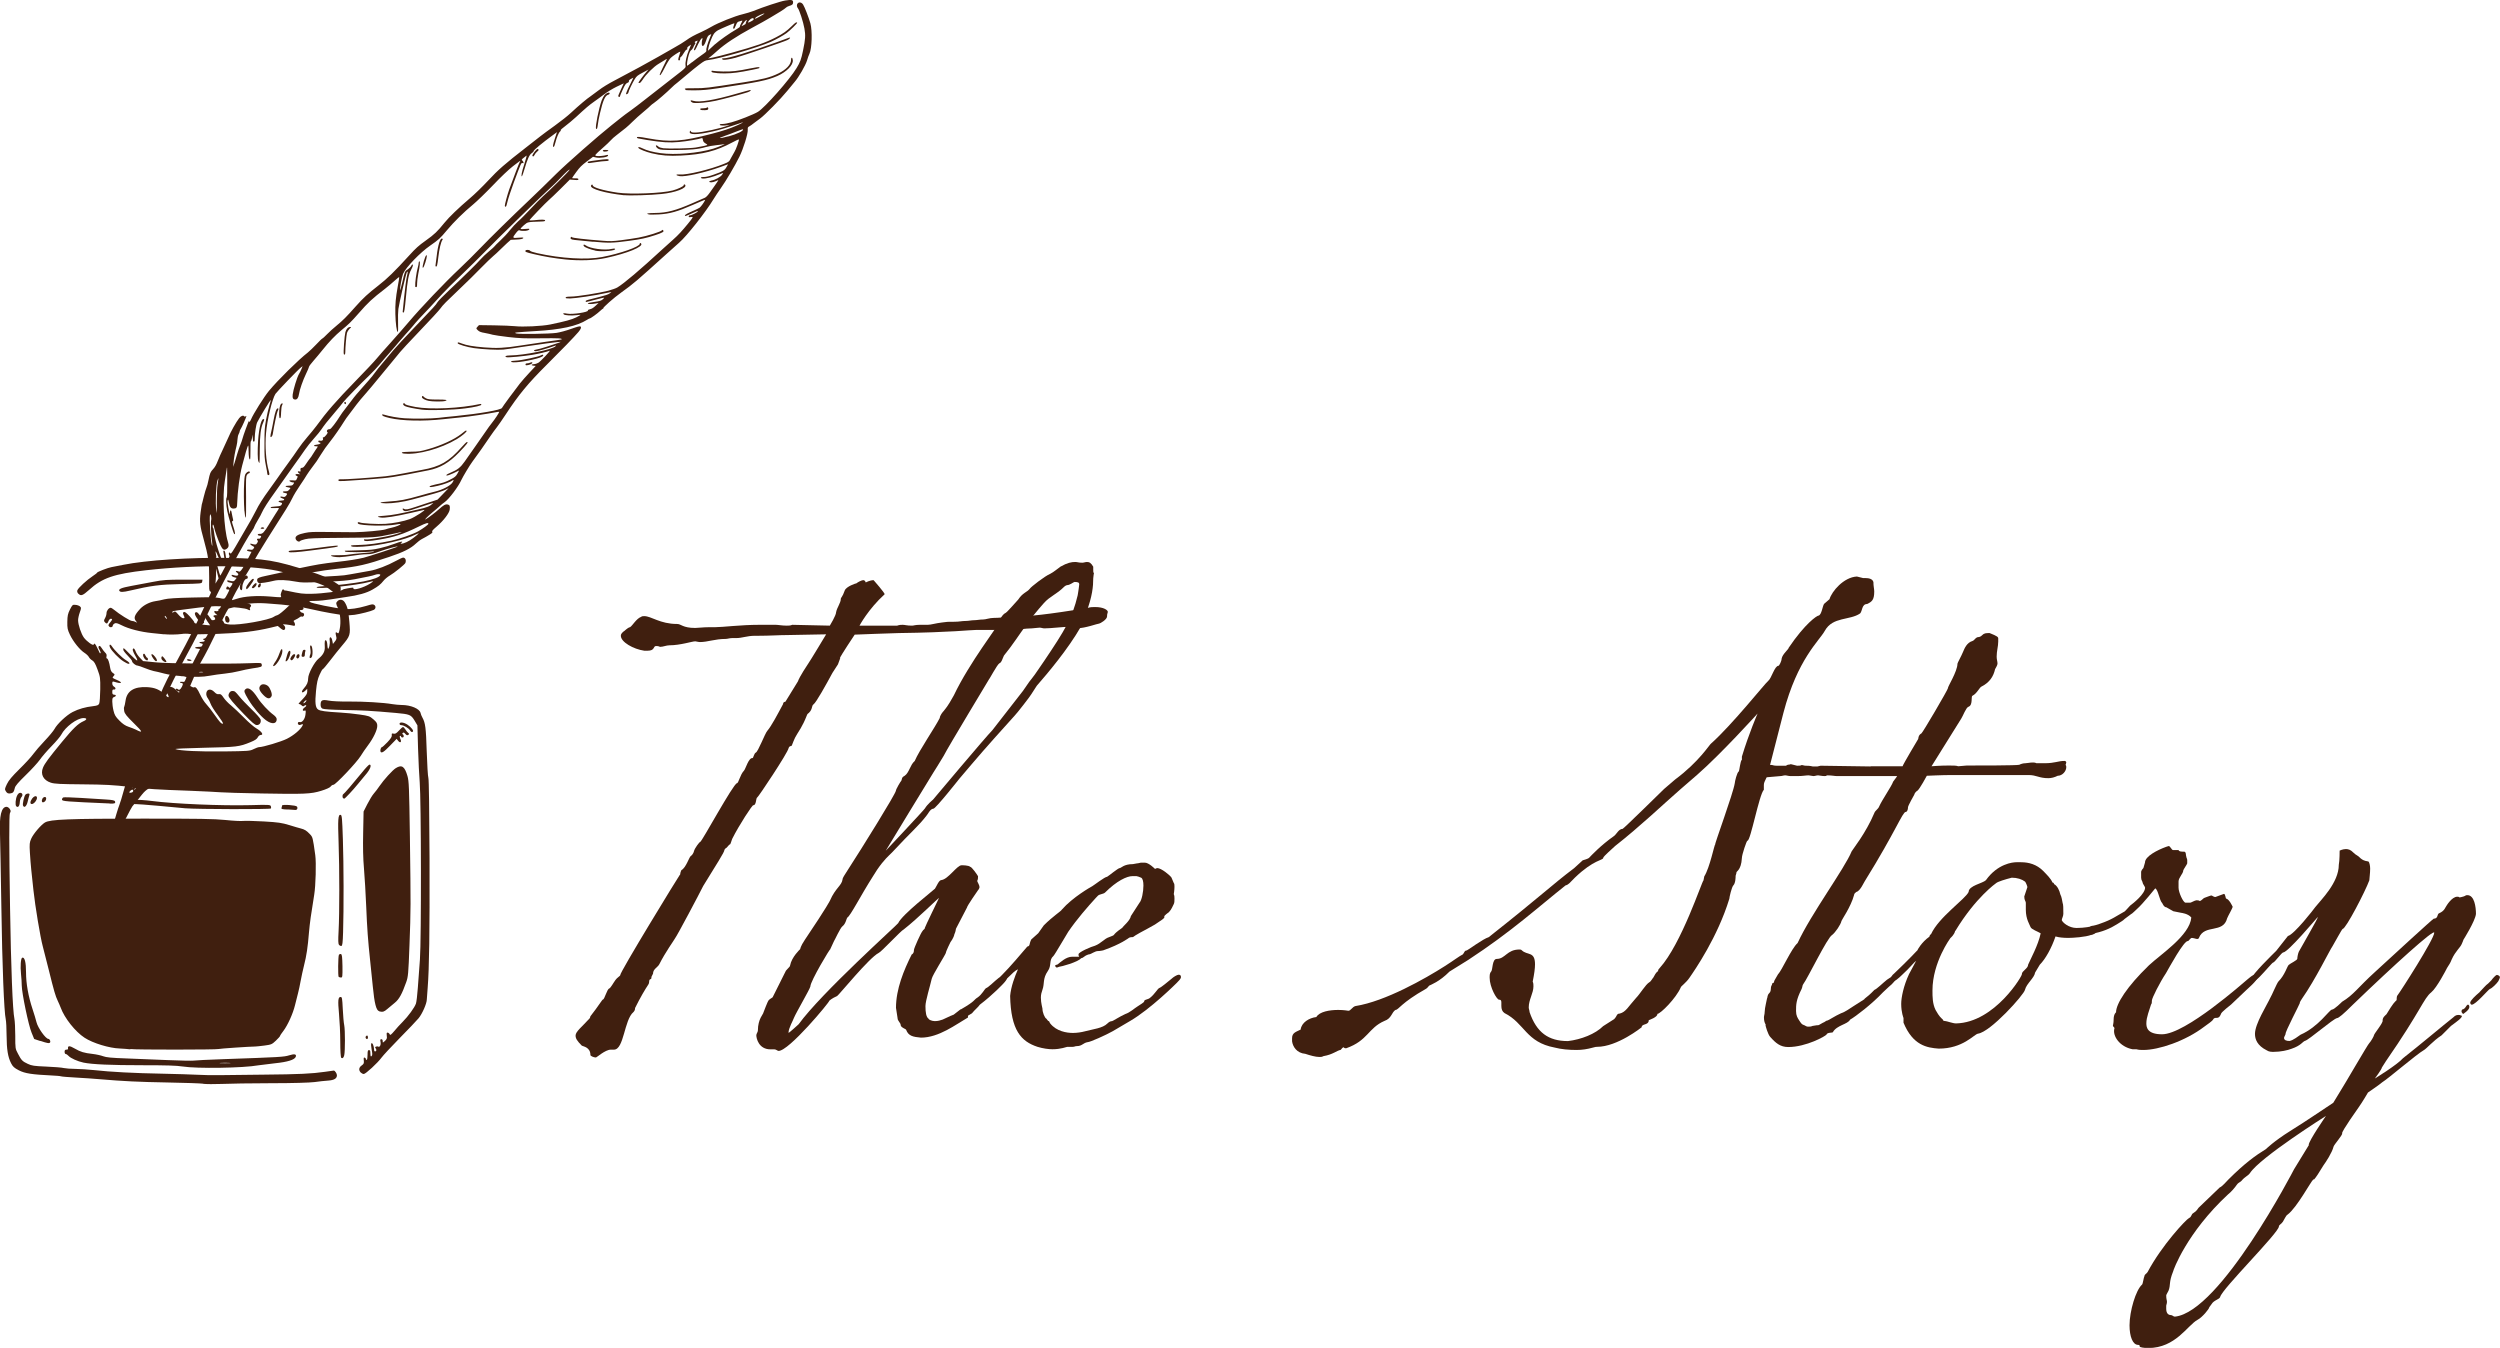 <?xml version="1.0" encoding="UTF-8"?>
<svg id="_レイヤー_2" data-name="レイヤー 2" xmlns="http://www.w3.org/2000/svg" viewBox="0 0 239.15 128.94">
  <defs>
    <style>
      .cls-1 {
        fill: #401f0f;
        stroke-width: 0px;
      }
    </style>
  </defs>
  <g id="_画像" data-name="画像">
    <g>
      <g>
        <path class="cls-1" d="M10.82,79.22s-.02-.14,0-.22c.08-.38.51-1.81.61-2.03.06-.13.25-.77.43-1.42.18-.65.44-1.53.58-1.96.14-.43.3-.91.34-1.05s.2-.56.35-.9c.15-.35.43-1.01.61-1.48.18-.47.51-1.24.73-1.72.21-.48.56-1.28.76-1.77.55-1.31.7-1.61,2.52-4.98.4-.74,1.04-2.02,1.42-2.84.38-.82.77-1.65.87-1.85.17-.34.18-.36.07-.43-.11-.07-.11-.15-.1-1.3.01-1.41-.09-2.13-.52-3.66-.36-1.26-.41-1.72-.3-2.6.05-.39.1-.72.11-.74.01-.02.1-.35.19-.74.1-.39.21-.79.26-.88.05-.09.13-.41.19-.7.15-.71.18-.79.46-1.09.16-.17.3-.42.43-.76.1-.27.33-.78.5-1.13.17-.35.4-.85.51-1.11.21-.52.76-1.51,1.04-1.86.17-.22.4-.3.49-.17.03.04.07.04.12,0,.05-.04.08-.05.08-.02,0,.09-.43,1.06-.54,1.22-.06.08-.1.19-.1.23,0,.04-.04.17-.1.27-.06.11-.1.33-.11.49,0,.17-.05.45-.09.63-.13.5-.26,1.19-.29,1.62l-.03.39.14-.42c.07-.23.19-.63.26-.87.07-.25.2-.61.28-.81.08-.2.17-.44.19-.54.06-.28.63-1.82.63-1.74,0,.15.11.07.2-.15.21-.52,1.27-2.2,1.72-2.74.87-1.05,2.84-2.99,3.72-3.67.16-.13.53-.48.81-.78.28-.3.54-.55.57-.55.03,0,.23-.18.44-.4.21-.22.64-.61.95-.86.58-.48.9-.79,1.81-1.82.72-.81,1.17-1.22,2.17-2,.85-.66,1.54-1.33,2.96-2.89.62-.68.88-.92,1.57-1.41.83-.59,1.12-.87,1.78-1.69.44-.55,1.38-1.45,2.45-2.36.44-.37,1.22-1.13,1.74-1.69.96-1.03,1.58-1.58,3.63-3.17.55-.43,1.17-.92,1.37-1.07.2-.16.81-.61,1.37-1.01.56-.4,1.25-.95,1.54-1.22.76-.71,1.56-1.38,1.87-1.58.15-.1.51-.37.81-.6.34-.26.92-.62,1.52-.93,1.51-.79,3.4-1.82,4.16-2.26.38-.22,1.05-.6,1.49-.85.44-.24.96-.56,1.16-.71.4-.29.78-.5,1.49-.82.26-.12.69-.34.94-.49.62-.37,2.26-1.03,3-1.2.33-.08.79-.22,1.02-.31.93-.38,2.6-.93,3.04-1,.6-.1.76-.06.76.16,0,.2-.07.27-.38.36-.13.04-.26.11-.3.16-.04.05-.27.21-.51.36-.25.15-.69.41-.98.59-.29.18-1.1.63-1.79,1-1.47.8-2.53,1.5-3.28,2.17-.29.26-.61.54-.71.61l-.18.13.48-.09c.26-.05,1.04-.25,1.73-.44,2.39-.66,3.27-.97,4.28-1.49.71-.37,1-.58,1.49-1.05.38-.37.46-.43.54-.35.04.04-.67.74-1.01.99-.31.23-1.03.63-1.5.84-1.33.58-4.99,1.64-6.02,1.75-.27.03-.38.09-.87.46-.31.24-.81.64-1.12.91-.31.26-.72.61-.91.76-.2.15-.47.38-.6.52-.41.41-1.4,1.27-1.66,1.44-.13.09-.28.2-.33.26-.05.06-.35.33-.68.6-.33.27-.81.7-1.07.96-.45.45-.71.66-1.51,1.27-.2.15-.45.37-.55.49-.1.12-.45.45-.78.74-.78.69-.79.71-.59.76.16.04.72-.01.97-.09.1-.03.13-.01.14.05,0,.15-.76.27-1.14.19l-.3-.07-.6.45c-.48.36-.68.56-1,1-.22.3-.4.56-.4.58,0,.02.14.03.3.03.24,0,.3.02.3.09,0,.08-.05.09-.41.06l-.41-.03-.88.88c-.49.48-.99.97-1.12,1.07-.27.22-1.86,1.88-1.86,1.94,0,.02.2.02.43,0,.74-.08,1.06-.08,1.07.02,0,.07-.08.09-.37.1-1.36.05-1.27.03-1.66.35-.19.16-.33.32-.32.35.02.03.21.04.45.01.31-.03.41-.03.39.03-.05.16-.67.22-.95.1-.07-.03-.17.05-.34.27-.36.46-.34.5.23.44.32-.03.48-.03.48.01,0,.1-.22.15-.73.17l-.47.02-.35.31c-.19.17-.5.47-.69.66-.19.19-.48.46-.64.59-.16.13-.7.65-1.19,1.15-.49.5-1.35,1.36-1.92,1.89-1.41,1.34-1.72,1.65-1.94,1.97-.1.15-.99,1.12-1.98,2.15-.98,1.03-1.83,1.94-1.87,2.01-.05.07-.4.5-.78.95-.38.45-.97,1.17-1.32,1.6-.35.43-.89,1.08-1.2,1.43-.31.35-.7.81-.86,1.03-.16.22-.46.62-.67.89s-.46.61-.54.76c-.32.52-.94,1.42-1.3,1.87-.37.46-.67.88-.93,1.31-.3.5-.47.74-.81,1.18-.19.25-.43.59-.52.74-.09.16-.38.61-.65,1-.27.39-.61.95-.75,1.25-.26.53-.52.96-2.43,3.95-.5.79-1.06,1.72-1.24,2.08-.18.35-.61,1.09-.96,1.63-.5.78-1.14,1.95-1.13,2.07,0,.01.21-.05.46-.13.71-.24,1.9-.32,3.14-.22,1.22.1,1.12.11,1.09-.07-.04-.2.28-.54.47-.5,1.53.32,1.53.32,2.49.31.98-.01,2.87-.26,2.94-.39.02-.03.23-.09.47-.13.55-.09.56-.09.56.02,0,.2.98-.09,1.57-.46.19-.12.33-.23.32-.24-.01-.01-.18.02-.37.07-1.25.34-5.11.73-5.04.51.02-.05.29-.09.95-.13.95-.05,2.63-.26,3.53-.43.97-.19,1.61-.44,1.61-.63,0-.09-.29-.09-.52,0-.2.08-.77.2-1.93.42-.72.13-1.21.17-2.94.25-1.98.09-2.1.08-2.67-.02-.9-.17-1.68-.2-2.14-.08-.55.14-1.29.25-1.42.21-.12-.04-.2-.23-.15-.37.04-.11.24-.19.76-.3.88-.18,2.19-.48,2.23-.5.07-.05,2.1-.48,2.88-.61.41-.07,1.21-.18,1.77-.24,1.08-.12,1.91-.25,2.54-.4.42-.1,3.29-1.04,3.26-1.07-.05-.05-1,.21-1.68.45-.7.25-.83.28-1.32.29-.3,0-.9.07-1.34.14-.44.07-.99.13-1.23.14-.42,0-.81-.07-.82-.16,0-.02.3-.04.67-.03.39,0,.83-.02,1.03-.06.2-.04.78-.1,1.29-.14.51-.03,1-.09,1.08-.13.12-.05.08-.06-.18-.02-.57.08-2.44.08-2.53,0-.04-.04-.05-.08-.02-.08.03,0,.62-.02,1.32-.04,1.1-.03,1.35-.05,2.01-.2.41-.09,1.04-.28,1.4-.42.62-.24.91-.28.66-.09-.09.06-.09.08-.02.08.27,0,.75-.23,1.17-.55.57-.43.66-.55.27-.35-1.02.53-3.43,1.08-5.11,1.18-.82.05-1.13.02-1.13-.09,0-.04.31-.06.79-.07.8-.01,1.9-.16,3.08-.41.77-.16,2.1-.63,2.57-.9.46-.26.97-.64.97-.71,0-.14-.21-.09-.9.25-1.53.75-2.32,1.01-3.81,1.26-1.01.17-1.44.18-1.45.04,0-.08.04-.09.17-.06.2.04,1.82-.23,2.55-.41.49-.12,1.13-.35.78-.28-.1.02-.49.1-.87.19-1.43.31-1.65.33-4.83.35-2.59.02-3.06.04-3.43.13-.24.06-.45.13-.47.16-.11.18-.45-.03-.45-.27,0-.21.27-.36.9-.49.48-.1.74-.11,2.29-.09.96.01,2.06.02,2.44.02.95-.01,2.68-.17,2.97-.27.13-.05.4-.12.59-.16.39-.08.91-.29.85-.35-.02-.02-.23,0-.47.05-.87.17-3.33.11-3.57-.08-.12-.1-.01-.2.13-.13.2.1,1.74.19,2.47.14.77-.05,1.74-.24,2.35-.46.45-.17,1.63-.93,1.34-.87-.1.02-.67.15-1.28.29-1.43.33-2.47.49-2.84.44-.16-.02-.29-.06-.29-.09,0-.03.3-.07.67-.09.69-.05,1.43-.18,3.15-.59.94-.22,1.11-.29,1.46-.6.07-.06-.19.02-1.48.45-1.04.35-1.23.37-1.38.21-.11-.12-.05-.21.09-.12.15.09.34.06,1.09-.19.4-.13,1.04-.35,1.42-.47l.69-.23.53-.55.53-.55-.33.17c-.18.09-.84.31-1.46.47-.62.17-1.4.37-1.72.46-.79.22-1.84.37-2.48.36-.83-.02-.65-.12.31-.18.99-.06,1.57-.17,2.87-.54.53-.15,1.21-.34,1.52-.41.71-.17,1.46-.56,1.65-.86.14-.21.14-.31,0-.2-.16.13-.85.39-1.39.51-.65.15-.82.16-.79.06.01-.04.25-.12.53-.18.73-.15.98-.23,1.49-.5.39-.2.49-.28.64-.55.1-.17.16-.3.14-.29-.78.4-1.25.57-1.2.43.01-.04.2-.15.41-.23.66-.27.95-.5,1.34-1.06.2-.28.68-.97,1.08-1.54.4-.57.84-1.21.99-1.42.14-.21.37-.53.51-.7.3-.37.76-1.06.72-1.1-.01-.01-.23.02-.47.07-.53.11-2.46.4-3.14.46-.26.02-1.05.11-1.74.18-1.89.21-3.9.17-5.12-.11-.26-.06-.53-.14-.6-.18-.18-.09-.17-.21,0-.16.6.18,1.4.32,2.02.36.94.06,2.58.04,3.25-.04.28-.04,1.01-.11,1.62-.17,2.32-.23,4.38-.59,4.45-.78.03-.09,1.2-1.68,1.71-2.33.2-.25.62-.73.94-1.07l.58-.62-.2-.02c-.27-.02-.25-.13.03-.15.13,0,.32-.07.42-.13.22-.13,1.24-1.22,1.08-1.15-.28.11-1.09.3-1.65.39-.85.14-2.35.28-2.47.23-.23-.09-.09-.16.33-.17,1.39-.02,4.04-.56,4.35-.88.08-.08.08-.09-.01-.06-.66.24-1.74.55-1.88.54-.24-.02-.21-.13.04-.16.12-.01.56-.13.99-.27,1.19-.38,1.35-.44,1.33-.47-.03-.03-2.22.26-3.76.5-.68.11-1.44.21-1.71.24-.51.05-1.93-.02-2.8-.14-.65-.09-1.55-.36-1.56-.47,0-.11.06-.1.4.03.47.18,1.08.28,2.13.37,1.19.1,2,.06,3.44-.17.56-.09,1.68-.26,2.48-.37.81-.11,1.48-.21,1.49-.22.1-.11-.29-.13-1.95-.11-1.67.02-2.06,0-3.14-.12-.68-.08-1.35-.18-1.5-.22-.15-.05-.49-.12-.75-.17-.36-.06-.52-.12-.65-.24-.2-.19-.2-.19-.04-.37l.13-.14,1.44.02c.79.01,1.69.05,1.98.08.78.09,2.6,0,3.39-.16,1.45-.3,2.06-.47,2.49-.68.24-.12.43-.23.42-.24-.01-.01-.2,0-.41.03-.46.06-1.1.02-1.2-.08-.12-.12-.03-.14.32-.07.49.1,2.06-.14,1.99-.3-.02-.05.05-.09.2-.12.15-.03.32-.13.52-.32l.3-.28-.27.05c-.38.07-.73.07-.76,0-.01-.04.22-.1.61-.15.52-.07.67-.12.81-.24.1-.08.16-.16.15-.17-.01-.01-.4.08-.85.2-.96.25-.92.25-.92.14,0-.08.09-.11,1.36-.42.42-.1.81-.23.91-.31.1-.07.18-.14.18-.15,0,0-.29.05-.65.13-.88.2-2.78.48-3.3.49-.33,0-.42-.01-.42-.08,0-.07.09-.09.49-.1.61,0,2.72-.34,3.58-.56.34-.09.74-.23.87-.31.65-.39,2.16-1.67,4.32-3.66.33-.3.78-.71,1.01-.91.5-.44.9-.88,1.42-1.52.54-.66.55-.7.29-.65-.17.03-.21.02-.21-.06,0-.06.05-.1.12-.1.14,0,.69-.27.74-.37.06-.09.02-.08-.57.19-.59.26-.65.28-.65.19,0-.07.25-.21.83-.46.25-.11.5-.23.57-.28.13-.1.38-.44.49-.65.08-.16.18-.19-1.16.39-1.43.63-2.2.84-3.21.9-.45.02-.89.03-.97,0-.34-.08-.12-.13.61-.14,1.12-.01,1.97-.24,3.57-.94.56-.24,1.09-.48,1.19-.52.11-.05.29-.24.5-.54.18-.26.39-.56.48-.68.09-.12.19-.27.23-.34l.07-.13-.27.12c-.27.12-.6.14-.6.03,0-.03.09-.08.21-.1.36-.06.87-.34,1.01-.55.13-.18.13-.2.02-.15-.06.03-.38.15-.71.27-.63.23-1.28.31-1.33.17-.02-.05.06-.08.29-.08.2,0,.54-.08.92-.22.9-.32,1.05-.4,1.23-.72l.16-.28-.75.27c-1.44.52-3.39.96-3.89.87-.42-.08-.39-.2.03-.16.66.06,2.9-.48,4.2-1.01.5-.2.5-.2.7-.59.11-.21.25-.46.31-.55.14-.2.48-1.15.43-1.2-.02-.02-.31.11-.64.29-1.5.81-2.83,1.15-4.89,1.25-1.13.06-1.93,0-2.82-.22-.54-.13-1.18-.39-1.25-.5-.08-.13.07-.12.36.02.45.22,1.01.37,1.76.47,1.33.19,3.65,0,5.03-.43.51-.16,1.32-.5,1.02-.43-.1.02-.44.07-.75.1-.31.03-.76.11-1,.18-.7.21-1.53.28-2.97.28-1.1,0-1.37-.02-1.52-.1-.16-.08-.27-.21-.27-.32,0-.06.13-.02.24.09.07.07.25.13.47.16.51.06,2.55.02,3.11-.07.61-.1,1.11-.21,1.1-.26,0-.02-.09-.09-.2-.15-.14-.09-.2-.17-.22-.32-.02-.14-.05-.19-.11-.17-.24.1-1.47.31-2.15.37-.91.09-1.68.04-3.03-.18-1.04-.17-1.02-.17-1.02-.25,0-.09.22-.08,1.06.08,2.14.39,3.25.31,6.13-.44,1.06-.28,1.67-.48,2.33-.77.44-.19.79-.39.54-.3-1.38.47-2.11.7-2.84.86-1.52.34-2.29.33-2.16,0,.04-.11.05-.11.1,0,.05.08.14.1.43.1.61,0,2.46-.41,3.12-.67.23-.09.23-.09.03-.05-.34.08-.8.07-.82-.02-.02-.05.06-.08.26-.08.16,0,.55-.07.86-.16.62-.16,2.14-.76,2.53-1,.66-.4,3.04-3.09,3.7-4.19.35-.58.44-.82.62-1.69.22-1.06.25-1.44.13-2.09-.11-.63-.49-1.8-.63-1.95-.05-.05-.09-.16-.09-.24,0-.35.39-.42.59-.11.16.25.55,1.27.7,1.8.2.73.15,2.41-.09,2.91-.06.12-.16.4-.23.64-.14.47-.79,1.6-1.19,2.06-.14.16-.45.54-.69.84-.66.81-2.17,2.34-2.6,2.65-.21.15-.49.36-.62.46-.13.11-.32.24-.41.29-.16.08-.17.12-.16.34.03.35-.42,1.81-.8,2.57-.42.85-1.29,2.33-1.77,3-.22.31-.55.81-.73,1.1-.72,1.19-2.53,3.49-3.27,4.13-.15.13-.65.58-1.13,1.01-3.02,2.73-3.21,2.89-4.39,3.74-.74.53-1.78,1.45-1.74,1.53.02.04.02.05,0,.03-.02-.02-.15.07-.29.21-.26.25-.91.72-1,.72-.03,0-.15.06-.27.14-.93.59-2.51.94-4.92,1.07-.74.04-1.5.1-1.68.12-.3.03-.31.04-.18.1.22.09,3.22.05,3.88-.05.32-.05.9-.2,1.39-.38.63-.22.85-.28.91-.22.09.09.02.24-.21.52-.38.45-1.66,1.77-3.01,3.11-1.8,1.79-2.71,2.89-3.96,4.8-.31.47-.69,1.02-.84,1.21-.16.2-.42.56-.59.81-.41.62-1.39,2.01-1.74,2.47-.25.33-.9,1.42-1.05,1.74-.3.67-1.19,1.84-1.6,2.13-.14.09-.34.26-.45.36-.11.11-.43.38-.71.61-.46.38-.87.8-.65.67.32-.19.92-.65,1.25-.95.45-.41.64-.51.85-.46.19.04.23.15.19.48-.04.35-.6,1.08-1.26,1.64-.37.32-.46.42-.41.49.05.06,0,.12-.28.29-.19.12-.49.29-.67.38-.18.09-.46.3-.62.46-.48.46-1.19.82-2.54,1.27-2.21.75-2.99.93-5,1.14-1.5.16-3.31.49-3.3.6,0,.12.12.19.36.2.51.02,3.18-.12,3.63-.18.25-.04.78-.12,1.18-.2.4-.07.98-.18,1.29-.23.64-.11,1.64-.49,2.5-.96.3-.17.6-.3.66-.3.21,0,.32.24.22.51-.05.14-1.08.97-1.5,1.21-.19.11-.46.33-.58.48-.3.37-.49.53-1.07.86-.55.32-1.36.55-2.53.71-.38.05-1.05.16-1.5.23-.44.07-1.09.14-1.44.14-.53,0-.61.02-.54.09.17.15,2.41.61,3.37.69.5.04,1.26-.07,2.04-.3.56-.17.63-.18.76-.1.19.12.16.38-.04.48-.25.13-1.28.39-1.83.47-.29.04-.7.06-.92.04-.62-.05-1.98-.29-3.16-.56-1.3-.3-2.19-.42-4.33-.57-1.1-.08-2.15.02-2.91.28-.32.11-.62.2-.69.2-.09,0-.3.4-.99,1.82-.83,1.72-1.21,2.47-1.73,3.37-.2.35-.8,1.72-1.29,2.94-.1.24-.2.42-.22.41-.09-.06-.71,1.49-1.22,3.02-.13.4-.31.93-.4,1.18-.09.25-.18.52-.19.6-.04.24-.42,1.18-.54,1.36-.14.2-.27.59-.23.7.01.04,0,.14-.03.22-.03.08-.15.43-.27.78l-.21.63-.35.19c-.25.14-.44.31-.68.61-.29.37-.42.54-.89,1.09-.06.07-.32.56-.59,1.09-.27.53-.53,1-.58,1.04-.12.09-.58.11-.64.02h0ZM12.67,75.78c.11-.06.1-.24-.02-.24-.08,0-.28.18-.28.25,0,.07.16.06.3-.01h0ZM12.97,75.47s.06-.06.03-.06c-.03,0-.1.03-.15.06-.05.03-.06.06-.03.06.03,0,.1-.03.15-.06h0ZM12.94,75.26c.17-.07.2-.11.14-.15-.12-.07-.04-.13.35-.25.29-.09.31-.1.14-.11-.13,0-.2-.03-.2-.09,0-.07.07-.09.32-.09.2,0,.35-.04.39-.09.06-.07.02-.09-.24-.12-.22-.03-.3-.06-.28-.12.02-.05-.02-.08-.11-.07-.25.02-.19-.1.08-.18.33-.1.45-.2.22-.2-.18,0-.22-.08-.07-.14.05-.02.2-.04.33-.04.17,0,.24.02.24.09,0,.13.11.11.15-.04.05-.18.01-.2-.39-.19-.47,0-.48-.11-.02-.22.4-.1.59-.18.41-.18-.15,0-.1-.15.06-.17.07-.01.14-.06.16-.11.05-.13-.02-.11-.32.1-.15.1-.3.18-.34.18-.14,0-.08-.12.13-.25.24-.14.26-.18.09-.13-.25.07-.1-.11.24-.29.38-.2.49-.2.37,0-.04.07-.05.12-.02.12.05,0,.1-.12.29-.6.03-.07-.04-.08-.34-.05-.53.06-.48-.09.09-.31.4-.15.55-.25.35-.25-.05,0-.12-.04-.16-.09-.06-.08-.05-.09.11-.09.1,0,.19-.01.19-.03,0-.01.02-.07.04-.13.03-.09.02-.09-.15,0-.1.05-.23.1-.28.1-.14,0-.11-.11.04-.18.08-.03.17-.1.22-.16.08-.1.07-.1-.14,0-.28.12-.27.12-.27.02,0-.05.11-.13.24-.18.31-.13.44-.13.4,0-.02.06,0,.09.03.07.04-.01.09-.08.12-.16.04-.12.02-.14-.13-.17-.23-.04-.19-.17.05-.16.18.01.18,0,.42-.68.13-.38.24-.74.24-.79,0-.07-.06-.09-.28-.07-.18.02-.29,0-.31-.05-.02-.05.06-.08.26-.08.32,0,.39-.04.49-.23.1-.19.08-.23-.12-.29-.25-.07-.2-.18.07-.16.21.02.22,0,.34-.29.15-.36.15-.37.02-.46-.1-.07-.1-.08.01-.12.24-.08.29-.13.42-.45l.14-.32-.18-.06c-.1-.03-.18-.1-.18-.14,0-.1.13-.11.22-.02.11.11.24.02.38-.26.13-.26.1-.35-.11-.35-.04,0-.08-.03-.08-.07,0-.04.07-.06.21-.04.21.03.22.02.32-.22.11-.25.11-.25,0-.27-.06,0-.12-.04-.12-.07,0-.08.19-.17.28-.14.04.01.08,0,.07-.03,0-.09.54-1.24.87-1.85.16-.3.29-.55.29-.56,0,0-.1-.02-.22-.03-.37-.03-.32-.16.05-.17.29,0,.33-.02.39-.15.06-.13.05-.15-.11-.18-.25-.05-.22-.15.05-.15.15,0,.25-.03.27-.09.02-.06,0-.09-.06-.09-.05,0-.08-.03-.07-.07.01-.04.07-.07.13-.07.06,0,.15-.1.25-.29l.14-.3h-.18c-.12,0-.18-.02-.18-.09,0-.06.06-.09.23-.09.16,0,.24-.03.27-.1.06-.15.04-.21-.06-.2-.05,0-.09-.04-.09-.09,0-.07.04-.08.14-.06.12.03.16,0,.24-.15.09-.18.09-.18-.06-.22-.22-.05-.18-.15.06-.16.14,0,.23-.04.27-.12.08-.16.08-.18-.06-.18-.07,0-.12-.04-.12-.09,0-.06.06-.09.19-.09h.19s-.17-.14-.17-.14c-.18-.14-.17-.31,0-.25.14.05.31-.03.27-.12-.02-.05,0-.09.05-.09.08,0,.25-.29.2-.34-.01-.01-.14-.03-.27-.03-.37,0-.33-.16.05-.16.19,0,.33-.04.39-.1.12-.12.11-.13-.17-.15-.31-.03-.29-.13.03-.16.14-.01.29-.05.33-.08.07-.06.43-.74.43-.81,0-.02-.07-.03-.15-.03-.15,0-.18-.04-.12-.2.04-.12.14-.12.23,0,.06.08.09.06.23-.15.17-.27.18-.25-.22-.33-.1-.02-.17-.07-.17-.13,0-.06.03-.08.09-.06.05.02.2.05.32.07.2.03.24.01.36-.14l.13-.17-.23-.06c-.13-.03-.24-.11-.25-.16-.02-.08.01-.09.18-.04.28.08.41.07.45-.04.02-.06-.02-.13-.09-.18-.25-.17-.14-.25.18-.12.12.05.39-.36.86-1.27l.32-.62-.21-.04c-.33-.06-.29-.21.05-.17.23.03.27.01.36-.11.09-.13.09-.14-.1-.24-.24-.12-.31-.27-.1-.21.38.11.44.1.55-.09.07-.11.08-.2.04-.22-.12-.07-.07-.21.07-.18.1.02.16,0,.21-.1.09-.15.08-.17-.12-.19-.23-.03-.19-.19.05-.17.25.02.41-.14.87-.9.19-.31.47-.76.62-1,.15-.23.3-.46.32-.51.04-.07-.03-.08-.37-.06-.31.02-.41,0-.41-.05,0-.05.14-.08.47-.1.38-.02.49-.05.55-.14.12-.16.1-.21-.1-.25-.25-.05-.19-.17.08-.17.33,0,.4-.13.13-.21-.12-.04-.21-.1-.2-.13.02-.07.04-.07.27-.02.12.03.18,0,.27-.1.15-.19.14-.23-.11-.27-.28-.05-.24-.18.05-.16.18.01.25-.02.37-.16.14-.15.14-.17.04-.19-.49-.07-.53-.19-.06-.19.28,0,.34-.03.42-.16.09-.14.09-.15-.03-.15-.15,0-.36-.1-.36-.17,0-.03.14-.04.32-.03.31.03.32.03.41-.18.09-.2.09-.21-.02-.24-.06-.02-.12-.07-.12-.11,0-.06.06-.08.22-.07l.23.02-.14-.11c-.15-.12-.1-.22.08-.16.07.03.1,0,.09-.08-.03-.22,0-.26.14-.27.11,0,.2-.09.39-.38.14-.21.31-.45.38-.53.07-.08.17-.22.21-.3.04-.08.18-.29.3-.47.12-.17.23-.33.23-.35,0-.02-.08-.03-.19-.03-.29,0-.18-.14.12-.16.27-.02.45-.16.24-.2-.07,0-.12-.06-.12-.11,0-.07.04-.09.17-.06.2.04.33-.07.27-.23-.03-.07,0-.1.07-.1.11,0,.48-.48.37-.48-.03,0-.06-.05-.06-.11,0-.11.1-.19.29-.19.1,0,.6-.66.96-1.24.1-.17.32-.47.48-.67.16-.2.45-.58.65-.85.19-.27.68-.85,1.08-1.29.4-.44.8-.91.9-1.04.23-.33.84-1.1,1.29-1.61.2-.23.52-.62.71-.85.19-.23,1.09-1.21,2.01-2.17,1.93-2.02,2.04-2.14,2.21-2.42.07-.12.56-.62,1.09-1.12,1.64-1.55,2.7-2.6,3.01-2.96.16-.19.54-.55.83-.79.29-.24.53-.46.53-.48,0-.02.24-.26.53-.53.29-.27.72-.72.94-1.01.23-.29.58-.66.78-.84.21-.17.73-.7,1.17-1.17.44-.47.98-1.02,1.21-1.23.61-.53,2.46-2.37,2.53-2.51.1-.19-.34.2-.87.77-.26.28-.59.6-.72.72-.69.6-5.45,5.23-6.56,6.39-.46.47-1.44,1.44-2.19,2.16-.75.71-1.57,1.53-1.84,1.83-.26.29-.79.87-1.18,1.28-.85.88-1.35,1.43-1.61,1.76-.11.13-.43.51-.73.83-.29.32-.59.67-.66.76-.07.09-.39.47-.72.84-.33.37-.8.91-1.04,1.21-.25.3-.7.79-1.02,1.09-.83.79-2.33,2.34-2.51,2.58-.08.12-.43.54-.77.94-.77.9-1.04,1.25-1.3,1.64-.11.17-.43.56-.72.88-.29.32-.67.8-.86,1.08-.19.28-.63.91-.99,1.4-.36.5-.81,1.13-1,1.41-.19.28-.58.83-.87,1.23-.64.88-1.12,1.64-1.25,1.95-.05.13-.23.47-.41.76-.17.29-.32.57-.32.61,0,.04-.08.2-.19.35-.73,1.03-2.98,5.23-4.26,7.94-.5,1.06-1.17,2.41-1.49,2.99-1.7,3.13-2.13,3.98-2.63,5.2-.2.48-.53,1.26-.74,1.72-.21.47-.57,1.34-.81,1.93-.24.59-.58,1.42-.76,1.82-.18.41-.31.78-.29.83.02.05,0,.13-.06.18-.15.15-.12.28.06.23.22-.06.19.08-.05.18-.16.07-.21.13-.23.32-.04.27-.03.3.14.2.09-.05.15-.05.19-.01.07.07.01.19-.1.19-.25,0-.38.14-.46.49-.1.4-.08.42.29.25h0ZM15.45,69.87c-.06-.1,0-.28.1-.28.05,0,.1.02.1.04v.16c0,.12-.14.17-.2.07h0ZM17.92,63.16s-.03-.08-.01-.09c.04-.05.41.04.41.1,0,.08-.34.07-.39,0h0ZM24.94,50.52s.09-.08.16-.08c.08,0,.15.03.17.07.02.05-.04.08-.16.08-.13,0-.18-.02-.17-.07h0ZM32.95,38.6c-.05-.08.02-.19.09-.15.07.04.08.21,0,.21-.03,0-.07-.03-.09-.06h0ZM14.3,74.07c.04-.07-.29-.07-.51,0-.12.04-.08.05.16.05.17,0,.33-.03.35-.06h0ZM20.79,54.86l-.12-.47v.33c0,.18-.01.51-.03.72l-.03.39.15-.25.15-.25-.12-.47ZM21.55,54.1c.26-.51.45-.93.41-.94-.07-.02-.1-.31-.03-.31.02,0,.07.04.11.09.06.08.21-.15.88-1.32.45-.78.94-1.64,1.11-1.92.16-.28.37-.68.47-.88.22-.47.67-1.18,1.25-1.97.26-.35.62-.87.82-1.15.19-.28.63-.9.97-1.36.34-.47.79-1.09.98-1.39.2-.3.59-.81.88-1.14.29-.33.67-.8.85-1.04.98-1.35,1.91-2.42,3.76-4.32.92-.94,1.83-1.91,2.03-2.16.2-.25.8-.92,1.33-1.51.53-.58,1.31-1.49,1.75-2,1.07-1.27,3.44-3.77,4.82-5.06.62-.58,1.52-1.48,2.01-1.99.86-.9,3.06-3.06,4.74-4.65.89-.85,1.46-1.4,2.51-2.44,1.02-1.01,4.03-3.65,5.29-4.65.33-.26.75-.59.93-.74.18-.15.59-.45.9-.67.31-.22.91-.68,1.34-1.02.42-.34,1.31-1.03,1.96-1.53.65-.5,1.37-1.06,1.59-1.24.37-.31.4-.35.37-.53-.05-.27.09-.93.33-1.5l.2-.49-.2.13c-.14.09-.19.17-.17.24.02.07,0,.1-.06.11-.05,0-.17.15-.27.33-.1.18-.22.34-.27.36-.05.02-.09.1-.08.19,0,.09-.03.15-.09.15-.12,0-.12-.11.02-.51.06-.18.1-.33.08-.33-.09,0-.73.42-.91.6-.11.11-.37.52-.56.91-.32.64-.49.87-.49.68,0-.04.15-.37.33-.74.42-.85.41-.81.21-.68-.09.06-.38.24-.62.38-.49.28-1.25,1.04-1.57,1.56-.1.16-.22.29-.28.29-.06,0-.11-.01-.11-.03,0-.05.54-.78.76-1.02l.21-.24-.56.3c-.49.26-.59.34-.76.62-.22.36-.6,1.15-.6,1.26,0,.1-.16.22-.23.18-.03-.02.1-.37.32-.8.21-.42.38-.77.38-.78,0,0-.1.05-.23.12-.15.08-.22.16-.2.22.02.06-.04.12-.15.16-.14.06-.23.18-.44.65-.15.32-.27.61-.27.65,0,.08-.13.05-.16-.03-.01-.03.11-.32.26-.64.15-.32.27-.59.27-.59,0,0-.32.15-.69.33-.37.18-.91.51-1.18.72-.28.21-.71.53-.96.7-.47.33-.78.59-1.75,1.49-.31.28-.77.67-1.03.86-.26.19-.45.36-.42.39.02.02,0,.08-.06.12-.13.1-.33.57-.45,1.06-.05.21-.12.4-.16.41-.12.04-.08-.23.12-.83l.19-.58-.42.31c-.96.7-1.82,1.41-1.81,1.5,0,.05-.08.14-.18.2-.22.13-.42.57-.7,1.54-.11.37-.22.68-.24.68-.1,0-.03-.38.23-1.18.15-.47.24-.83.21-.81-.03.03-.16.12-.28.22-.18.14-.21.18-.14.24.05.04.1.12.12.18.03.09.02.11-.08.08-.14-.03-.13-.04-.84,1.86-.27.73-.54,1.55-.6,1.82-.06.3-.13.5-.18.5-.04,0-.08-.04-.08-.08,0-.17.24-1.05.42-1.57.4-1.1.97-2.6,1.03-2.67.13-.17-.05-.05-.68.45-.42.33-1.14,1.01-1.91,1.82-.68.71-1.54,1.54-1.89,1.83-.9.74-1.87,1.7-2.5,2.46-.64.77-.79.91-1.6,1.47-.97.67-2.32,2.07-2.6,2.7-.12.28-.34,1.51-.28,1.57.01.01.11-.34.21-.78.23-1.02.24-1.04.53-1.22.13-.09.27-.22.31-.31.04-.08.09-.15.12-.15.1,0,.05.18-.12.5-.24.45-.35,1.01-.5,2.65-.11,1.17-.16,1.45-.23,1.45-.05,0-.08-.03-.08-.06,0-.03.07-.7.15-1.49.08-.79.19-1.64.25-1.89.11-.46.11-.56,0-.42-.07.1-.73,2.95-.81,3.52-.03.24-.05.82-.03,1.3.02.55,0,.88-.03.89-.1.03-.21-.83-.23-1.72-.02-.94.03-1.51.23-2.63.08-.42.14-.81.14-.86,0-.06-.15.04-.39.27-.22.2-.65.57-.96.81-1.25.96-1.62,1.31-2.52,2.34-.74.84-.94,1.04-1.66,1.63-.6.5-1.16,1.08-1.8,1.88-.24.3-.63.77-.87,1.04-.24.27-.43.53-.43.58,0,.05-.13.35-.29.68-.29.6-.61,1.51-.67,1.94-.05.33-.17.51-.34.51-.23,0-.3-.13-.26-.49.05-.44.42-1.65.59-1.93.08-.13.19-.35.25-.5l.11-.27-.16.12c-.24.17-2.3,2.32-2.44,2.53-.31.48-.79,2.47-.9,3.76-.11,1.24,0,2.74.26,3.6.06.21.08.34.04.38-.08.08-.18.01-.18-.12,0-.06-.06-.41-.14-.79-.12-.61-.14-.86-.13-2.1,0-1.23.02-1.52.15-2.24.08-.46.23-1.07.32-1.37.09-.3.15-.54.14-.54-.06,0-1.03,1.6-1.3,2.13-.11.21-.24,1.08-.24,1.51,0,.27-.02.35-.09.35-.07,0-.09-.08-.1-.34v-.34s-.07.32-.07.32c-.03.17-.08.32-.11.32-.03,0-.05.39-.04.87,0,.48-.01.87-.04.87-.09,0-.13-.24-.14-.84-.01-.55-.02-.56-.1-.37-.07.17-.19.58-.51,1.79-.24.92-.45,2.51-.48,3.62,0,.41-.07.49-.34.5-.27,0-.38-.15-.46-.62-.04-.23-.06-.27-.1-.19-.04.07-.02.31.05.71.11.63.16.8.16.47,0-.1.02-.19.06-.19.06,0,.09.08.16.51.02.13.06.3.08.37.02.09,0,.13-.06.14-.07,0-.06.1.09.55.17.51.2.8.07.67-.08-.08-.55-1.63-.66-2.19-.11-.55-.14-1.2-.05-1.29.04-.04.06-.66.05-1.59,0-1.4-.01-1.49-.07-1.02-.04.28-.11.74-.16,1.02-.25,1.39-.09,4.62.29,5.82.12.38.09.54-.13.69-.24.16-.38.07-.58-.36-.24-.51-.54-1.37-.6-1.68-.05-.3-.15-.39-.15-.14,0,.1.03.18.05.18.03,0,.07.22.1.49.07.71.6,2.39.89,2.84.1.15.11.26.03.26-.1,0-.37-.45-.59-.97-.21-.5-.24-.51-.15-.05.04.2.03.27-.03.29-.09.03-.11.2-.04.2.02,0,.1.21.16.46.15.59.29,1.03.32,1.03.01,0,.24-.41.5-.92h0ZM21.53,53.77s-.17-.95-.17-1.07c0,0,.04-.02.08-.02.05,0,.1.11.13.31.02.17.06.43.08.57.02.16.02.25-.02.26-.03,0-.08-.02-.09-.05h0ZM23.38,48.9c-.06-.81-.07-1.97-.02-2.8.03-.51.06-.68.16-.81.14-.19.38-.26.38-.11,0,.05-.04.09-.09.1-.05,0-.14.07-.19.16-.09.15-.1.35-.08,2.11.01,1.27,0,1.96-.04,1.97-.04.01-.08-.23-.11-.62h0ZM24.72,44.15c-.08-.21-.09-1.01-.03-1.99.09-1.34.35-2.26.58-2.04.02.02-.03.16-.1.32-.22.47-.32,1.24-.32,2.59,0,.67-.02,1.24-.03,1.25-.02.02-.06-.04-.09-.13h0ZM25.87,41.78s0-.21.06-.41c.05-.2.16-.73.24-1.18.14-.77.27-1.13.41-1.13.08,0,.07.1-.02.26-.07.11-.35,1.44-.47,2.22-.03.17-.16.33-.21.25h0ZM26.7,39.63c0-.49.07-.87.19-.99.13-.13.2-.04.1.12-.05.08-.09.36-.1.69-.01.42-.04.56-.1.56-.06,0-.08-.09-.09-.37h0ZM32.89,33.87c-.06-.1.06-1.77.15-2.1.09-.31.26-.49.47-.49.1,0,.1.02-.07.17-.1.1-.21.28-.25.41-.06.23-.16,1.38-.16,1.84,0,.21-.07.29-.15.17h0ZM39.72,27.4c-.03-.31.11-1.34.25-1.83.05-.16.08-.35.08-.43,0-.07.03-.14.07-.14.09,0,.05.45-.11,1.2-.06.31-.11.73-.11.92,0,.27-.02.35-.09.35-.05,0-.09-.03-.1-.07h0ZM40.44,25.43c.12-.65.38-1.27.39-.92,0,.21-.27,1.06-.35,1.09-.06.02-.07-.02-.04-.16h0ZM41.67,25.49s-.03-.07-.01-.11c.01-.04.06-.42.11-.85.12-1.1.35-1.81.54-1.7.05.03.05.07.02.11-.15.19-.31.88-.4,1.66-.09.79-.14.98-.25.87h0ZM50.93,14.9c-.04-.06.23-.45.41-.6.07-.06.11-.06.16-.01.05.05.02.11-.11.21-.1.08-.21.22-.25.31-.09.17-.15.2-.21.1h0ZM57.02,12.3c-.1-.15.26-1.92.53-2.68.07-.19.2-.43.28-.53.18-.2.48-.31.49-.16,0,.05-.06.11-.14.13-.29.08-.5.54-.79,1.79-.09.38-.18.86-.2,1.07-.04.36-.1.5-.17.38h0ZM20.26,51.65c-.08-.66-.11-1.8-.06-1.89.02-.04.02-.19,0-.34-.04-.23-.06-.26-.1-.17-.12.22.09,3.08.21,2.95.01-.01,0-.26-.04-.55h0ZM20.74,47.95c0-.67.03-1.35.08-1.64.1-.61.1-.68-.01-.37-.15.41-.22,2.21-.12,2.87.02.15.05.28.05.28,0,0,0-.51,0-1.14h0ZM69.68,13.05c.83-.22,1.51-.56,1.39-.68-.02-.02-.31.09-.65.22-.34.14-.83.32-1.09.41-.25.09-.46.17-.46.18,0,.06.23.02.81-.14h0ZM66.21,5.95c.24-.19.65-.5.91-.68.37-.25.48-.35.45-.44-.04-.14.12-.7.33-1.19.09-.21.15-.38.14-.38-.02,0-.1.04-.19.09-.12.07-.2.19-.3.52-.13.4-.28.6-.38.5-.06-.06-.05-.41.01-.58.05-.12.04-.14-.05-.12-.06.02-.21.27-.36.57-.26.56-.32.64-.38.54-.02-.03.06-.25.17-.48.11-.23.19-.43.18-.42-.02,0-.1.03-.18.07-.11.05-.13.09-.08.12.06.04.06.07,0,.15-.04.06-.12.21-.17.33-.05.12-.14.23-.19.25-.06.02-.15.18-.23.44-.13.42-.22,1.05-.15,1.05.02,0,.23-.16.47-.35h0ZM68.41,4.23c.37-.34,1.42-1.08,2.04-1.43.2-.12.36-.23.33-.25-.02-.02.03-.16.12-.32.14-.24.14-.28.05-.25-.06.02-.18.05-.27.08-.12.03-.19.11-.29.37-.07.18-.15.33-.17.33-.1,0-.11-.09-.03-.3.04-.13.07-.24.06-.24-.06,0-1.28.52-1.52.65-.18.09-.36.25-.45.38-.18.27-.47,1.03-.52,1.37l-.04.24.17-.16c.09-.09.33-.3.52-.48h0ZM71.33,2.26s.01-.11.06-.2c.16-.32-.12-.1-.36.28l-.1.17.22-.11c.12-.06.2-.12.19-.15h0ZM72.1,1.8c-.05-.12-.25-.06-.42.14-.21.24-.15.28.16.11.21-.11.29-.18.26-.25h0ZM73.13,1.3c-.06-.06-.78.28-.87.41-.08.13-.04.12.4-.12.27-.15.48-.28.47-.29h0ZM27.64,52.8c-.1-.09.06-.14.48-.15.25,0,.89-.06,1.42-.13.53-.07,1.36-.18,1.84-.24.49-.06.9-.1.92-.08.11.11-.07.14-2.56.46-1.28.17-2.03.22-2.11.14h0ZM32.39,45.99c-.07-.12.03-.16.31-.14.29.02,2.84-.15,4.18-.29.4-.04,1.2-.17,1.8-.29.59-.12,1.35-.26,1.68-.32,1.72-.3,2.58-.79,3.83-2.21.21-.23.41-.44.46-.45.21-.05.03.19-.73.98-.95.99-1.82,1.5-2.93,1.72-3.48.69-3.59.71-5.63.86-2.48.18-2.93.2-2.97.14h0ZM38.67,43.4c-.12-.01-.23-.06-.23-.1,0-.05.24-.08.85-.09.78-.01.92-.03,1.66-.24,1.25-.35,2.51-.93,3.18-1.46.16-.13.33-.26.37-.29.04-.03.1-.04.13-.01.07.07-.41.48-.92.79-1.56.93-3.75,1.53-5.05,1.39h0ZM40.37,39.19c-.8-.11-1.42-.24-1.63-.34-.19-.09-.25-.27-.09-.27.05,0,.09.02.09.05,0,.08.29.16,1,.3,1.42.27,4.33.13,6.22-.29.03,0,.07.02.09.06.04.09-.61.25-1.58.37-1.11.15-3.38.21-4.09.12h0ZM41.02,38.35c-.36-.07-.66-.24-.66-.36,0-.11.1-.16.14-.07.02.04.14.13.26.19.19.09.39.11,1.1.11.81,0,1.04.04.71.14-.23.07-1.2.06-1.55-.01h0ZM50.27,34.86c0-.06.05-.1.15-.1.08,0,.22-.03.3-.07.08-.04.17-.05.19-.03.08.08-.13.21-.38.26-.21.04-.25.03-.26-.05h0ZM48.89,34.59c0-.05.13-.08.43-.09.51-.01,2.23-.38,2.43-.51.09-.06.16-.07.2-.04.09.09-.15.23-.6.35-1.13.31-2.46.46-2.46.29h0ZM54.09,24.82c-1.05-.11-1.97-.26-3.03-.51-.73-.17-.86-.22-.79-.34.06-.1.38-.08.44.02.03.05.32.15.69.23,2.3.51,4.71.65,6.18.37,1.77-.34,3.61-.99,3.62-1.27,0-.1.06-.1.13-.02.25.29-1.32.94-3.37,1.38-1.05.23-2.52.28-3.87.14h0ZM56.95,23.97c-.44-.09-.98-.29-1.08-.41-.13-.15,0-.22.16-.09.4.31,1.82.5,2.48.34.16-.04.29-.04.32-.01.18.18-1.21.31-1.89.18h0ZM56.74,23.13c-1.98-.19-2-.19-2.1-.26-.07-.05-.08-.09-.04-.16.04-.07.07-.07.11-.02.05.07,1.23.21,2.94.34.73.06.95.05,1.76-.05.51-.06,1.26-.18,1.67-.25.8-.14,2.19-.58,2.24-.7.02-.06.04-.06.11,0,.14.12-.03.23-.77.47-.86.28-1.31.38-2.49.54-1.55.21-1.95.22-3.41.08h0ZM59.71,18.68c-1.82-.2-3.23-.6-3.18-.9.02-.13.17-.17.17-.05,0,.2,1.02.5,2.38.7,1.21.18,4.27.06,5.27-.21.5-.13,1.05-.4,1.05-.5,0-.09.09-.11.15-.03.19.3-.94.74-2.28.87-1.02.11-3.03.17-3.55.11h0ZM56.22,15.55c-.05-.09.03-.11.87-.22.96-.13,1.14-.13,1.14-.02,0,.07-.07.09-.31.1-.17,0-.58.05-.91.1-.72.11-.73.12-.78.04h0ZM57.71,14.47c-.1-.09-.03-.13.23-.13.17,0,.26.03.25.07-.02.08-.41.13-.48.06h0ZM67.02,10.5c-.1-.1-.02-.14.25-.14.16,0,.32-.03.35-.07.08-.08.17.03.12.16-.02.06-.13.09-.35.09-.18,0-.34-.01-.36-.03h0ZM66.36,9.85c-.17-.03-.34-.17-.28-.24.02-.02.14,0,.26.04.54.17,1.99-.07,4.13-.69.67-.19,1.24-.35,1.28-.35.16,0,0,.15-.24.22-.62.2-2.35.66-3.05.81-.71.16-1.76.26-2.11.2h0ZM65.62,8.6c-.06-.01-.11-.06-.11-.1,0-.05.25-.07.94-.06.99,0,1.06,0,4.72-.57,1.77-.28,2.47-.45,3.28-.84.75-.36,1.22-.86,1.22-1.29,0-.3.14-.28.17.02.05.46-.61,1.13-1.48,1.51-.98.42-1.74.58-5.66,1.17-.99.15-1.55.2-2.16.2-.45,0-.87,0-.93-.02h0ZM68.7,7.01s-.19-.04-.35-.05c-.2-.02-.29-.06-.29-.13,0-.07.04-.08.16-.05.09.02.51.05.94.06.83.02,1.38-.04,2.64-.3.53-.11.79-.14.83-.1.08.08.05.09-.73.25-1.11.23-1.84.33-2.5.33-.35,0-.67,0-.71-.02h0ZM69.2,5.72c-.18-.04-.17-.16,0-.14.41.03,2.61-.64,5.12-1.55.57-.21,1.09-.4,1.15-.42.2-.07.11.09-.12.21-.31.16-4.12,1.46-4.97,1.7-.51.14-1.05.23-1.19.2h0Z"/>
        <path class="cls-1" d="M19.47,103.67c-.28-.04-1.82-.09-3.44-.12-2.8-.05-4.21-.12-6.46-.31-.55-.05-1.59-.12-2.31-.16-.72-.04-1.36-.09-1.43-.12-.07-.03-.47-.06-.88-.08-1.87-.09-2.56-.19-3.14-.49-.46-.24-.58-.35-.75-.68-.31-.61-.42-1.32-.43-2.65,0-.67-.04-1.37-.08-1.55-.16-.69-.34-5.13-.42-10.77-.05-3.21-.11-6.34-.13-6.96-.08-1.74.13-2.6.63-2.6.09,0,.23.09.3.2.11.17.12.23.02.4q-.13.22.01,9c.09,5.75.25,9.91.42,10.69.04.21.08.93.08,1.61,0,1.21,0,1.24.26,1.72.33.64.43.73.94.97.38.18.6.21,1.77.26.74.03,1.49.09,1.68.14.18.04.67.08,1.09.08.41,0,1.25.06,1.84.12,1.51.17,3.77.29,6.54.34,1.29.03,2.76.07,3.27.1.51.03,1.45.05,2.1.04.65,0,2.57-.03,4.28-.05,3.39-.03,4.6-.09,5.85-.27.45-.07.83-.12.85-.12.11,0,.3.29.3.45,0,.31-.26.47-.85.51-.3.02-.88.08-1.29.14-.46.06-2.09.11-4.19.11-1.89,0-4,.04-4.7.07-.69.03-1.48.02-1.76-.01h0ZM34.5,102.59c-.21-.23-.17-.48.1-.67.2-.14.23-.21.2-.48-.03-.24,0-.3.08-.27.06.02.12.08.12.14s.04.09.08.08c.05-.01.08-.23.08-.48,0-.35.03-.46.13-.46.07,0,.13.06.13.13,0,.07.01.22.02.33.01.16.04.18.11.11.08-.08.08-.22,0-.62-.06-.33-.07-.55-.02-.6.09-.09.25.27.25.58,0,.21.12.27.21.12.03-.05,0-.14-.05-.21-.08-.1-.07-.13.03-.17.07-.03.17-.03.21,0,.15.09.28-.18.22-.45-.04-.2-.03-.26.08-.26.08,0,.13.07.13.18,0,.18,0,.18.22-.02.17-.16.21-.26.17-.47-.02-.15-.02-.29.02-.31.08-.05.23.05.28.19.02.07.17-.05.41-.34.2-.25.57-.65.81-.89.52-.52,1.15-1.38,1.27-1.75.05-.14.13-.82.18-1.51.05-.69.14-1.91.2-2.71.14-1.87.12-15.36-.02-16.94-.05-.58-.12-2.04-.16-3.25l-.06-2.2-.28-.47c-.34-.55-.45-.6-1.8-.72-2.38-.21-3.15-.25-4.92-.28-1.2-.02-1.96-.07-2.08-.13-.13-.07-.18-.18-.18-.38,0-.43.15-.51.77-.39.31.06,1.1.1,1.95.09,1.42-.01,3.28.1,4.15.25.25.04.65.08.88.08.88,0,1.72.36,1.81.76.02.11.1.31.18.45.28.51.34.96.41,3.22.04,1.26.11,2.41.16,2.56.05.16.09,3.12.11,7.68.02,7.12-.03,10.51-.18,12.41-.04.48-.07.97-.08,1.08,0,.4-.44,1.39-.79,1.81-.19.23-1.01,1.09-1.82,1.91-.81.82-1.58,1.66-1.72,1.85-.37.51-1.52,1.57-1.7,1.57-.09,0-.22-.07-.3-.15h0ZM17.46,102.02c-.56-.09-1.54-.12-3.82-.12-3.04,0-4.82-.08-5.65-.25-.57-.12-1.23-.42-1.43-.64-.09-.1-.21-.18-.27-.18s-.11-.09-.11-.21c0-.15.04-.21.17-.21.09,0,.16-.03.16-.06-.05-.34.12-.35.67-.03.51.3.87.41,1.68.5.35.04.8.14,1.01.22.29.11.78.16,2.22.21,1.01.04,2.8.11,3.97.16,1.17.05,2.26.07,2.43.05.17-.03,1.46-.09,2.87-.14,5.43-.19,5.8-.21,6.31-.37.5-.16.72-.11.62.15-.11.28-.78.49-1.96.61-.64.07-1.37.16-1.62.2-1.43.26-5.89.33-7.25.11h0ZM21.97,101.68c-.24-.02-.64-.02-.88,0-.24.02-.04.03.44.03s.68-.01.44-.03h0ZM32.64,101.17c-.05-.04-.09-.65-.09-1.53,0-.81-.06-2-.12-2.65-.12-1.29-.09-1.62.15-1.62.14,0,.16.11.21,1.15.03.63.09,1.34.14,1.56.09.45.09,2.47,0,2.86-.06.26-.16.34-.3.24h0ZM12.47,100.38c-.21-.03-.66-.06-1.01-.08-1-.03-2.58-.51-3.37-1.03-.89-.58-1.92-1.88-2.28-2.87-.07-.18-.2-.49-.29-.67-.21-.44-.35-.9-.85-2.93-.23-.92-.49-1.95-.58-2.28-.23-.84-.73-3.85-.89-5.35-.07-.69-.17-1.58-.21-1.97-.04-.39-.1-1.13-.13-1.64-.05-.83-.03-.97.12-1.32.21-.48.94-1.33,1.32-1.56.51-.3,2.25-.37,9.38-.37,5.46,0,6.76.02,7.88.13.74.08,1.51.12,1.72.09.21-.02,1.09,0,1.97.05,1.38.08,1.7.13,2.43.35.46.14.95.29,1.09.32.36.09.55.2.86.53.29.3.29.31.53,2.03.1.73.04,2.92-.1,3.77-.31,1.89-.42,2.69-.5,3.59-.12,1.48-.24,2.25-.47,3.16-.11.44-.26,1.12-.33,1.51-.07.39-.18.92-.25,1.17-.07.25-.2.77-.29,1.15-.2.82-.7,1.92-1.12,2.47-.17.22-.31.43-.31.47s-.18.24-.4.45c-.38.36-.44.38-1.11.47-.39.05-.78.09-.87.09-.47,0-3.43.2-3.51.24-.12.07-7.95.08-8.44,0h0ZM3.87,99.59l-.6-.2-.25-.61c-.29-.69-.93-3.76-.94-4.51,0-.25-.03-.74-.07-1.09-.08-.76-.02-1.53.12-1.57.23-.07.36.45.36,1.39,0,1.09.22,2.31.62,3.52.15.46.33,1.03.38,1.26.13.54.88,1.6,1.14,1.6.12,0,.23.23.16.34-.07.11-.26.08-.93-.15h0ZM34.99,99.31c-.06-.1.02-.25.13-.25.04,0,.08.08.08.17,0,.18-.12.23-.21.08h0ZM36.27,96.73c-.28-.07-.45-.72-.61-2.38-.07-.67-.18-1.76-.25-2.43-.21-1.98-.29-3.03-.38-5.24-.05-1.15-.14-2.76-.21-3.56-.09-1.03-.11-2.07-.08-3.48l.04-2.01.36-.71c.2-.39.47-.84.62-1.01.14-.16.39-.48.54-.71.4-.59,1.25-1.53,1.56-1.72.58-.36.85-.17,1.12.76.14.5.16,1.02.23,5.79.09,6.79.09,6.9-.04,10.4-.1,2.72-.13,3.02-.31,3.52-.41,1.15-.68,1.64-1.1,1.98-.22.18-.55.45-.72.6-.3.26-.43.3-.75.22h0ZM32.4,93.46c-.08-.08-.06-1.98.02-2.12.04-.06.13-.1.2-.07.1.04.12.28.14,1.14.01,1.02,0,1.1-.14,1.1-.09,0-.18-.03-.21-.06h0ZM32.43,90.38c-.08-.1-.09-.4-.04-1.32.09-1.67.09-6,0-8.45-.08-2.22-.05-2.71.19-2.66.13.02.15.27.22,2.33.08,2.41.09,6.66.02,8.89-.03,1.04-.07,1.3-.16,1.32-.07.01-.17-.03-.23-.11h0ZM27.5,77.44c-.51-.02-.61-.05-.57-.16.03-.07.05-.17.05-.22,0-.13,1.34-.04,1.43.1.1.16,0,.34-.16.32-.08,0-.41-.03-.75-.05h0ZM17.71,77.32c-.51-.04-1.68-.15-2.6-.24-.92-.09-2.06-.17-2.53-.17-.85,0-.98-.04-.89-.31.05-.15,1.61-.14,2.83.02,2.15.28,6.65.47,9.44.4,1.75-.05,1.9-.04,1.95.1.03.08.03.18,0,.22-.06.09-6.93.08-8.21-.02h0ZM1.55,77.12c-.11-.11-.06-.71.08-1,.08-.18.2-.28.3-.28.22,0,.29.23.12.41-.08.08-.15.32-.16.52-.02.35-.18.52-.33.36h0ZM2.2,77.06c-.06-.15.11-.9.23-1.04.05-.06.17-.11.26-.11.14,0,.16.04.11.19-.03.1-.11.38-.16.61-.1.42-.33.61-.43.36h0ZM2.91,76.76c0-.09.08-.26.17-.38.34-.43.65-.17.32.28-.21.29-.49.35-.49.1h0ZM10.5,76.86c-4.2-.18-4.57-.21-4.57-.37,0-.09.06-.18.13-.21.07-.03.83,0,1.7.05.86.05,1.94.12,2.38.15.62.04.82.08.86.18.07.19-.03.23-.5.21h0ZM4.02,76.52c.03-.28.4-.4.4-.13,0,.18-.15.36-.32.36-.08,0-.11-.08-.09-.23h0ZM32.82,76.36c-.08-.08-.07-.34.01-.38.08-.03.96-1.05,1.82-2.11.32-.4.63-.72.69-.73.24,0,.09.44-.34.94-.24.29-.59.71-.77.93-.46.57-1.23,1.39-1.3,1.39-.03,0-.09-.03-.12-.06h0ZM24.88,75.9c-1.73-.03-3.43-.08-3.77-.11-.35-.03-1.61-.09-2.81-.14-3.55-.13-3.94-.16-5.91-.38-1.57-.18-2.32-.22-4.49-.24-2.16-.02-2.67-.04-3.04-.16-.71-.23-1.01-.8-.75-1.43.17-.41.53-.9,1.83-2.48,1.07-1.3,1.53-1.74,2.05-1.97.35-.15.35-.3,0-.3-.62,0-1.75.85-2.13,1.59-.08.16-.49.65-.92,1.09-.43.44-.94,1.03-1.13,1.31-.2.28-.8.94-1.35,1.47-.69.67-1.01,1.04-1.04,1.22-.09.4-.17.5-.45.53-.2.02-.29-.02-.4-.19-.13-.21-.13-.23.09-.7.17-.36.48-.73,1.21-1.45.54-.53,1.13-1.17,1.31-1.43.18-.25.67-.82,1.09-1.26.42-.44.84-.95.94-1.13.25-.48,1.15-1.33,1.74-1.63.56-.29,1.23-.48,1.96-.56.4-.05.51-.09.58-.25.05-.11.09-.72.1-1.35.01-1.11,0-1.19-.26-1.9-.21-.58-.33-.77-.51-.88-.13-.07-.27-.22-.32-.32-.05-.1-.23-.28-.42-.4-.44-.28-1.07-1.06-1.39-1.73-.23-.49-.26-.62-.25-1.24.01-.58.05-.77.25-1.17.23-.45.25-.48.53-.45.16.01.35.08.43.15.13.12.13.16-.02.58-.09.25-.16.58-.16.74,0,.43.3,1.32.56,1.67.28.37.88.8.93.66.06-.18.16-.09.36.35.24.53.24.52.3.46.03-.03-.02-.17-.1-.31-.11-.18-.13-.28-.06-.35.07-.06.14-.01.27.19.1.16.25.35.34.44.12.11.15.21.12.35-.03.11-.01.2.04.2.1,0,.23.38.31.9.04.25.12.39.26.49.2.13.2.14.06.3-.14.16-.13.17.29.35.66.28.51.42-.22.19-.16-.05-.19-.03-.19.16,0,.13.07.25.17.31.2.11.17.3-.03.27-.1-.02-.14.04-.14.23s.04.26.17.26c.09,0,.17.04.17.09s-.08.11-.17.14c-.14.04-.17.11-.17.43,0,.21.05.61.12.88.1.41.19.57.56.94.31.32.57.49.87.59.23.08.53.19.67.26.75.38.72.26-.15-.59-.7-.69-.88-.91-.93-1.17-.03-.17-.04-.35,0-.4.03-.05.09-.32.13-.6.13-.92.81-1.35,2.04-1.29.77.04,1.23.23,1.73.73.36.36.47.29.21-.14-.26-.45-.19-.62.26-.62.22,0,.37.08.67.38.21.21.42.38.47.38s.05-.14.03-.32c-.04-.28-.02-.34.16-.46.27-.18.47-.18.71-.01.1.07.23.11.27.08.15-.09.33.13.59.7.14.3.39.7.57.89.18.19.54.65.8,1.03.51.73.67.9.81.85.05-.02-.17-.37-.49-.8-.32-.42-.63-.91-.69-1.09-.06-.18-.18-.41-.26-.52-.09-.11-.16-.3-.16-.42,0-.47.42-.57.78-.19.16.17.29.23.43.2.16-.03.25.04.45.34.14.21.46.54.7.73.24.2.8.72,1.24,1.17.44.45.98.92,1.2,1.04.51.3.73.63.4.63-.09,0-.21.1-.27.22-.08.16-.27.29-.69.46-1.09.45-1.32.47-4.44.54-1.76.04-2.85.09-2.74.13.43.16,2.31.25,4.63.22,2.35-.03,2.48-.04,2.84-.22.21-.1.44-.19.52-.19.37,0,2.12-.52,2.67-.8.65-.33,1.27-.85,1.48-1.24q.12-.23-.09-.13c-.15.07-.24.07-.3,0-.11-.11-.02-.28.12-.23.23.08.51-.27.56-.71.05-.39.04-.43-.1-.38-.22.07-.2-.17.04-.32.1-.07.16-.16.13-.19-.03-.03-.11-.02-.18.04-.09.08-.15.07-.25-.03-.07-.07-.17-.13-.22-.13-.13,0-.12-.02.33-.49.32-.34.42-.5.42-.7v-.27l-.2.19c-.32.3-.43.12-.13-.22.31-.35.42-.61.42-.98,0-.43.6-1.56,1-1.88.42-.34.61-.69.59-1.09-.03-.55,0-.7.11-.66.06.02.12.2.13.4.01.2.04.38.06.4.09.09.22-.48.17-.76-.07-.44.17-.44.25,0l.06.31.19-.24c.16-.2.18-.28.11-.53-.09-.33-.04-.43.13-.28.1.08.14.02.22-.39.13-.63.05-1.53-.17-1.99-.21-.43-.21-.5-.04-.67.21-.21.51-.16.68.1.26.4.36.8.45,1.88.11,1.27.09,1.35-.7,2.28-.3.36-.83,1.01-1.16,1.45-.34.44-.64.8-.68.8s-.18.24-.31.54c-.19.42-.26.75-.34,1.55-.11,1.14-.06,1.59.2,1.77.2.14.73.21,2.1.29.51.03,1.35.11,1.87.19.9.13.97.16,1.32.46.31.27.37.37.37.63,0,.39-.37,1.17-.89,1.86-.23.3-.54.76-.7,1.02-.38.62-2.4,2.75-2.6,2.75-.09,0-.21.08-.27.17-.07.1-.42.26-.91.41-.98.3-1.56.33-5.86.25h0ZM29.24,67.15c.16-.2.05-.23-.13-.04-.08.09-.11.17-.07.17s.13-.06.19-.13h0ZM36.41,71.89c-.07-.11.03-.42.13-.42.04,0,.27-.21.52-.47.32-.34.44-.53.42-.67-.02-.17,0-.19.17-.15.16.04.26-.02.51-.29.17-.19.34-.34.39-.34s.15.1.23.23c.08.13.2.28.27.33.11.09.11.11,0,.19-.09.06-.16.04-.28-.1-.1-.13-.18-.15-.24-.09-.06.06-.06.1,0,.14.14.08.11.3-.03.3-.07,0-.13-.04-.13-.08s-.03-.08-.08-.08c-.08,0-.07.12.03.35.11.26-.05.36-.22.14l-.16-.2-.63.65c-.61.63-.81.75-.92.57h0ZM39.23,69.88c-.11-.21-.6-.51-.83-.51-.1,0-.18-.05-.18-.13,0-.2.42-.15.77.09.34.23.6.57.51.65-.09.09-.18.05-.27-.11h0ZM23.35,68.33c-1.08-1.12-1.49-1.61-1.49-1.79,0-.23.17-.44.36-.44.24,0,.28.04.69.54.18.23.7.77,1.15,1.21.45.43.84.87.87.98.07.29-.1.54-.37.53-.17,0-.46-.25-1.21-1.03h0ZM25.47,68.92c-.53-.39-1.27-1.26-1.72-2.02-.4-.68-.44-.8-.28-.96.26-.26.68.04,1.18.82.33.52,1.04,1.28,1.51,1.62.2.15.31.3.31.42,0,.46-.46.51-1.01.11h0ZM25.17,66.46c-.39-.41-.46-.68-.23-.91.15-.15.47-.11.69.07.22.18.44.79.35.97-.17.32-.42.28-.81-.13h0ZM17.29,64.67c-.51-.03-1.22-.14-1.59-.24-.37-.1-.82-.21-1.01-.24-.18-.04-.57-.17-.86-.29-.29-.12-.59-.22-.67-.23-.19,0-.53-.28-.53-.43,0-.06-.19-.3-.42-.53-.23-.23-.42-.48-.42-.56s.02-.15.04-.15.3.26.61.59c.32.32.62.59.67.59s0-.18-.14-.4c-.27-.45-.34-.7-.2-.75.05-.02.14.1.2.27.06.17.24.45.41.62l.31.32,1.22.12c1.23.12,6.69.17,9.01.08,1.07-.04,1.09-.04,1.12.14.03.21-.01.23-.91.36-.35.05-.91.17-1.26.26-.35.09-.97.2-1.38.24-.42.04-1.06.13-1.43.2-.71.13-1.29.14-2.77.04h0ZM19.41,64.28c-.08-.02-.23-.02-.34,0-.1.02-.04.04.15.04.18,0,.27-.02.19-.04h0ZM26.12,63.7s.06-.19.19-.36c.13-.17.31-.52.4-.79.17-.5.32-.61.3-.22-.02.5-.71,1.55-.89,1.37h0ZM11.8,63.26c-.43-.27-1.12-.99-1.27-1.31-.13-.29,0-.39.17-.13.26.4.98,1.11,1.33,1.32.35.21.46.36.25.36-.06,0-.28-.11-.48-.24h0ZM15.54,63.17c-.09-.1-.13-.22-.09-.31.05-.13.08-.11.26.1.11.14.2.28.21.31,0,.12-.23.06-.37-.1h0ZM14.67,63c-.34-.46-.17-.6.18-.15.19.25.22.4.06.4-.03,0-.15-.11-.25-.25h0ZM27.33,63.15c.02-.06.08-.28.14-.5.07-.24.16-.4.23-.4.14,0,.09.39-.11.78-.12.23-.32.33-.26.13h0ZM13.93,63.1c-.18-.12-.31-.45-.21-.54.06-.06.12-.02.19.14.06.12.13.22.17.22s.07.06.07.13c0,.14-.07.16-.22.06h0ZM27.78,63.08c-.06-.1.21-.5.36-.5.14,0,.13.13-.03.38-.14.22-.24.26-.33.12h0ZM28.37,62.93c-.08-.12.04-.35.18-.35.08,0,.11.07.1.18-.03.2-.19.3-.27.17h0ZM29.62,62.92s-.01-.16.04-.26c.06-.1.07-.32.03-.56-.05-.31-.03-.38.06-.35.17.06.21,1.01.04,1.15-.08.07-.14.07-.18.01h0ZM28.87,62.6c.09-.4.11-.44.25-.44.09,0,.12.04.09.13-.03.07-.05.22-.05.34,0,.15-.05.2-.17.2-.14,0-.16-.04-.12-.23h0ZM15.7,60.68c-.14-.02-.66-.07-1.16-.12-1.09-.11-2.22-.4-2.91-.75-.4-.2-.54-.24-.67-.17-.09.05-.17.14-.17.2,0,.15-.21.22-.33.11-.13-.13-.12-.18.12-.46.16-.2.18-.26.09-.29-.13-.05-.24.06-.33.3-.07.18-.17.19-.32.01-.09-.11-.09-.17.03-.38.08-.14.14-.35.14-.48,0-.23.22-.51.4-.51.05,0,.2.09.33.2.5.42,1.53,1.06,1.7,1.06.1,0,.26.04.36.1.18.09.18.09.04-.07-.26-.3-.17-.58.39-1.19.34-.36.91-.65,1.44-.73.23-.03.62-.11.88-.18.31-.08,1.17-.14,2.68-.17,2.17-.05,2.24-.04,3.1.16.48.12,1.11.24,1.38.27.74.08,1.13.2,1.13.33,0,.06-.04.14-.08.17-.04.03-.06.1-.03.17.06.15,0,.15-.24.03-.18-.1-1.13-.21-2.54-.29-.71-.04-1.25,0-3.56.31-1.01.13-1.09.15-1.09.26,0,.06.05.05.14-.02.12-.1.18-.07.44.24.17.2.37.35.45.35.17,0,.18-.01.05-.3-.08-.18-.08-.23.02-.29.09-.05.24.06.56.4.24.26.44.52.44.57,0,.12.21.17.95.25l.58.06-.26-.37c-.26-.36-.31-.66-.12-.73.06-.02.2.12.32.31.12.19.27.37.34.39.07.03.12.12.12.21,0,.12.04.15.13.12.07-.03.19-.05.26-.05.09,0,.05-.09-.13-.3-.29-.33-.32-.44-.13-.51.14-.05.79.51.79.69,0,.06.22.12.54.15.89.09,3.83-.43,4.24-.75.07-.05.22-.12.34-.15.12-.03.57-.39,1-.81.43-.42.84-.76.9-.76s.16.05.22.12c.07.07.23.13.36.15.31.04.35.35.05.39-.15.02-.17.05-.1.14.12.15.03.29-.19.29-.14,0-.16.02-.07.13.06.07.15.13.21.13.15,0,.22.22.09.33-.06.05-.13.06-.16.03-.03-.03-.12,0-.2.07-.08.07-.26.17-.39.23-.18.08-.22.13-.15.2.05.05.1.17.1.26,0,.13-.04.15-.23.1-.13-.03-.4-.08-.61-.1-.34-.03-.36-.03-.22.08.16.13.16.39,0,.45-.05.02-.21-.06-.34-.18l-.25-.21-.66.16c-1.5.36-2.9.52-5.15.6-1.22.04-2.39.05-2.6.01-.21-.04-.57-.04-.8,0-.43.06-1.24.07-1.68.02h0ZM15.91,59.05c-.05-.1-.11-.15-.14-.13-.03.03,0,.1.06.17.15.18.19.16.08-.05h0ZM19.01,59.38c-.41-.54-.48-.82-.2-.82.13,0,.71.79.71.96,0,.22-.3.14-.51-.14h0ZM21.58,59.43c-.14-.37.05-.69.26-.41.17.23.15.54-.05.54-.09,0-.18-.06-.21-.13h0ZM26.86,56.97c-.05-.08.13-.6.21-.6.03,0,.1.05.15.11.07.09.07.14-.03.22-.07.06-.13.16-.13.22,0,.13-.13.16-.2.04h0ZM7.49,56.8c-.09-.1-.13-.23-.09-.33.07-.22.92-1,1.47-1.36.23-.15.42-.3.42-.33,0-.07,1.06-.48,1.38-.53.14-.02.65-.12,1.13-.22,2.17-.44,6.43-.72,10.02-.66,3.54.06,4.5.22,7.83,1.29,1.05.34,1.64.58,2.13.88.38.23.71.46.75.51.12.2.07.56-.09.64-.25.14-.4.1-.69-.15-.15-.13-.45-.34-.65-.46-.38-.22-2.55-.95-4.03-1.35-2.47-.68-8.04-.75-13.1-.18-3.07.35-4.19.73-5.46,1.89-.6.54-.78.6-1.01.35h0ZM11.42,56.53c-.11-.18.18-.3,1.14-.48.53-.1,1.46-.27,2.08-.39.97-.19,1.34-.21,2.92-.21h1.81l-.03.19c-.03.19-.03.19-2.04.23-2.04.05-2.84.15-4.88.63-.62.15-.92.16-.99.03h0ZM23.01,56.4c-.26-.26.32-1.51.61-1.33.13.08.11.3-.04.3-.17,0-.4.46-.4.81,0,.27-.06.34-.18.23h0ZM23.54,56.24c0-.19.52-.86.66-.87.15,0,.09.14-.25.61-.3.41-.4.48-.4.25h0ZM24.1,56.23c-.06-.06.27-.45.38-.45.12,0,.07.22-.08.36-.17.15-.21.17-.29.08h0ZM24.69,56.16c-.07-.07.09-.37.2-.37.05,0,.07.08.06.18-.03.19-.16.28-.26.19h0Z"/>
      </g>
      <g>
        <path class="cls-1" d="M80.38,62.95l-.22.6-.53.82c-.6,1.12-1.57,2.85-1.8,3-.22.15-.07.45-.45.82-.07.07-.15.07-.22.3-.38.98-.82,1.57-.9,1.72-.3.45-.45.98-.52,1.12-.08.07-.22,0-.3.23-.07.45-2.92,4.72-3,4.72-.15.07-.07.75-.38.75-.07-.07-1.35,1.88-2.02,3.22-.07.15-.15.53-.22.53s-.15.15-.3.3c-.08.07-.15.07-.22.22,0,.23-.75,1.35-2.03,3.45-.37.75-2.47,4.72-2.7,5.02-.07.15-.9,1.28-1.5,2.47-.15.3-.6.45-.6.9l-.15.3c0,.07,0,.22-.08.22-.22.07-.07.3-.22.52-.3.45-.75,1.2-1.27,2.25,0,.07,0,.23-.15.38-.9.75-.9,3.6-1.87,3.6h-.3c-.53,0-1.35.75-1.42.75-.22,0-.53-.15-.53-.23,0-.75-.67-.82-.82-.9-.45-.45-.6-.68-.6-.97,0-.38.6-.82,1.35-1.65.07-.07,0-.15.15-.3.6-.75,1.05-1.5,1.12-1.5.15,0,.38-.98.6-1.05.15-.07.38-.52.6-.82.15-.22.45-.38.45-.45-.08-.22,5.62-9.52,5.7-9.6.07,0,0-.15.15-.45.45-.23.75-1.27.9-1.35.15-.08.3-.38.3-.45.07-.3.53-.9.6-.9.15,0,3.15-5.55,3.52-5.62.15,0,.3-.82.67-1.2.15-.15.45-1.27.82-1.2.07,0,.15-.45.3-.52.23-.07.9-1.88,1.12-2.1.38-.45.9-1.43,1.5-2.55,0-.22.22-.22.22-.22l1.2-1.95c.15-.45.9-1.57,1.05-1.8.07-.07,1.65-2.7,1.65-2.7,0,0-3.45.07-3.67.07-.82,0-1.72.07-2.85.07h-.3c-.75,0-1.2.22-1.8.22h-.38c-.22,0-.45.08-.6.08-1.05,0-1.72.3-2.47.3-.15,0-.38-.07-.45-.07-.3,0-1.43.38-2.47.38-.3,0-.6.15-.9.15-.15-.08-.3-.08-.38-.08-.3,0-.08.45-.82.45h-.3c-1.05-.15-2.25-.83-2.25-1.43,0-.15.07-.23.22-.38.15-.07.38-.38.67-.45.23-.15.6-.82,1.05-.98.07-.07.22-.07.3-.07.68,0,1.5.75,3.15.75.38,0,.53.38,1.72.38.3,0,.75-.07,1.27-.07h.6c.75,0,2.47-.23,4.27-.23h1.57c.22,0,.6.08,1.05.08.15,0,.37,0,.52-.08.3,0,3.6.08,3.6.08,0,0,.6-.98.6-1.28.08-.45.45-.9.45-1.27,0-.15.15-.15.38-.82.15-.38,1.05-.68,1.12-.68.07-.07.45-.3.67-.3.15,0,.22.22.22.22,0,0,.38-.22.75-.22,0,0,1.12,1.27,1.05,1.35-1.57,1.43-2.4,3-2.4,3h3.6c.23-.08.38-.08.53-.08.22,0,.38.08.9.08.15,0,.3-.08.75-.08h.75c.3,0,.75-.15,1.35-.22.15,0,.38-.07.75-.07h.37c.6,0,.75-.08,1.2-.08.22,0,.53-.07.75-.07.3,0,.53-.07.9-.07.22,0,.6-.15.97-.15.53,0,1.12-.08,1.57-.08l.82-.07c.9,0,2.7-.15,6.67-.82.22-.07.45-.07.67-.07.82,0,1.2.3,1.2.45s-.07.15-.07.45-.67.68-.75.68c-.15,0-1.35.45-2.1.45-.15,0-.38,0-.45-.07-.07-.07-.15-.07-.3-.07-.67,0-1.72.15-2.4.15-.15,0-.3-.07-.45-.07s-.6.07-.75.07c-.6,0-1.42.15-1.8.15h-3.52c-.6,0-2.25.23-7.42.3-.38,0-4.2.15-4.2.15,0,0-1.35,2.02-1.42,2.25Z"/>
        <path class="cls-1" d="M91.93,96.55c1.43-.82,1.2-.9,1.57-1.12.45-.3.68-.82.82-.9.23-.07.82-.68,1.2-.97.23-.15.38-.3.53-.3s.3.07.3.23-.15.37-.37.6c0,0-.97,1.05-2.25,2.02-.15.23-.52.52-.75.82l-.38.23c0,.15,0,.22-.08.22-1.05.6-2.7,1.88-4.42,1.88-.75-.07-1.2-.15-1.42-.75,0-.07-.52-.22-.52-.45s-.3-.38-.3-.68l-.15-.97c0-1.8.75-3.6,1.5-5.1.15-.07.22-.22.22-.45,0-.15.67-1.65.82-1.8.07-.15.22-.15.22-.3,0-.07,1.35-2.85,1.35-2.85,0-.08-2.02,1.95-3.37,3-.22.07-2.17,2.18-2.4,2.25-.9.45-3.82,4.05-3.97,4.12-.53.23-.75.45-.75.45.08.07-3.9,4.87-4.87,4.8-.07,0-.22-.15-.38-.15h-.38c-1.12,0-1.35-1.05-1.35-1.35,0-.15.15-.3.15-.45,0-1.12.53-1.57.53-1.72.07-.15.38-1.05.52-1.2.15-.15.38-.23.38-.3l1.2-2.4c.08-.22.45-.45.45-.6.15-.82.97-1.57.97-1.57,0,0,0-.23.45-.9,2.17-3.22,2.4-3.75,2.4-3.75.52-1.2,1.12-1.42,1.2-2.02,0-.15.22-.45.45-.82,1.5-2.32,4.57-7.27,4.65-7.65,0-.15.45-.9.53-.98.07-.15,0-.3.3-.45.45-.3.53-1.05.97-1.42.45-1.05,1.95-3.22,2.4-4.12,0-.22.3-.6.38-.67.45-.53.75-1.12.97-1.5,1.5-3.15,4.27-6.67,4.27-6.9,0-.07.3-.82.68-.98.15-.07,1.05-1.12,1.2-1.27.45-.68.82-.68,1.12-1.05.08-.15,1.42-1.2,1.95-1.42.3-.15.75-.52.97-.68.67-.38,1.05-.45,1.42-.45.22,0,.3.07.67.07.15,0,.3-.07.45-.07.22,0,.38.07.6.45v.3c0,.15,0,.3.07.3,0,0-.07.38-.07.52,0,.75-.08,1.72-.68,3.3-.15.45-.52,1.12-.52,1.35-1.2,2.1-3.15,4.42-4.2,5.62l-.53.82c-.07.15-1.35,1.8-1.57,2.02l-1.95,2.17c-1.35,1.5-3.37,3.9-3.37,3.9,0,0-2.25,2.85-2.47,2.85-.3,0-.52.52-.67.68-.82,1.05-1.35,1.42-3.3,3.52-.3.3-.75.67-1.42,1.65l-.38.6c-1.2,1.88-2.17,3.82-2.47,3.97-.07.07-.15.6-.45.82-.22.15-.75,1.35-.82,1.43l-.38.82c.07-.23-1.88,3-1.88,3.52-.07.3-1.35,2.47-1.57,3-.07.23-.52.98-.52,1.43,0,.07.97-.82.97-.82,2.17-3,9.45-9.52,9.52-9.67.38-.83,3.3-3.07,3.52-3.3.15-.22.38-.82.6-.82.67-.07,1.5-1.42,1.95-1.42.07,0,.67,0,.82.15.15,0,.67.75.75.9,0,.15,0,.3-.08.45,0,.08.22.38.22.6,0,.07-.07.22-.15.3,0,0-1.05,1.5-1.05,1.65l-1.05,2.02c0,.07-.07.38-.15.52-.07.38-.37.75-.37.75,0,0-.45.9-.45,1.05-.07.22-1.27,2.1-1.35,2.47-.15.68-.6,2.1-.6,2.62,0,.6.07,1.05.3,1.2,0,.08.3.23.6.23s.53-.07.75-.15l.82-.38c.07,0,.15-.08.22-.08l.67-.52ZM89.23,76.52s5.1-6.07,5.7-6.67l2.92-3.75c1.27-1.88.3-.3,2.02-2.85,2.02-3,2.7-4.12,3.22-6.3,0-.07.08-.38.15-1.05,0-.15-.07-.23-.45-.23-.08,0-.45.3-.68.3-.07,0-.22.07-.3.15-.75.75-1.35.9-1.95,1.57-.67.75-1.27,1.5-1.8,2.25-.45.6-1.27,1.87-2.02,2.77-.15.3-.22.67-.45.75-.22.15-.97,1.57-.97,1.5.15-.22-3.9,6.45-4.35,7.35-.3.52-.97,1.57-.97,1.57-.15.22-4.57,7.5-4.57,7.5,0,0,3.67-3.9,3.75-4.05.22-.38.75-.82.75-.82Z"/>
        <path class="cls-1" d="M101.15,92.57c-.07,0-.22-.07-.22-.22,0,0,.15-.08.22-.08.3-.22.82-.75,1.42-.75h.67c-.07-.08-.07-.15-.07-.23,0-.22,1.27-.75,1.57-.82.6-.23.9-.68,1.35-.82.82-.3.07-.07,1.27-.9.07-.15.75-.68.82-1.12l.82-1.27c.22-.23.38-1.05.38-1.65,0-.38-.07-.68-.22-.75s-.38-.15-.45-.15h-.38c-.53,0-1.5.45-2.62,1.57-.15.15-.53.15-.68.3l-.22.23c-.75.82-1.8,2.02-2.62,3.22-.15.22-1.27,2.17-1.42,2.32-.45.38-.15.9-.53,1.43-.52.75-.3,1.2-.52,1.8-.08.23-.15.45-.15.75,0,.53.15.98.15,1.05,0,.38.22.9.38.97.07.08.15.23.22.23s.07.15.15.23c.6.75,1.57.9,2.17.9.38,0,.83-.07,1.12-.15.82-.22,1.72-.3,2.17-.75.15-.15.3-.23.45-.23.07,0,.75-.45,1.27-.68.45-.15.83-.52,1.2-.75.23-.15.6-.37.6-.45,0-.22.37-.15.6-.38.38-.3.68-.82.83-.9.22-.07.82-.6,1.2-.9.15-.15.52-.38.67-.38s.22.07.22.23-.22.37-.45.6c0,0-2.47,2.47-4.42,3.6l-1.65.97c-.67.38-2.17,1.05-2.4,1.05-.45.07-.52.38-1.05.38-.15,0-.22.07-.38.07h-.52c-.08,0-.6.23-1.42.23-.38,0-.9-.07-1.43-.23-1.57-.52-2.55-1.57-2.62-4.87.08-.9.45-1.88.75-2.55-.53.22-1.2,1.2-1.5,1.2-.15,0-.3-.08-.3-.15s.07-.3.22-.45c.9-.9,1.95-2.17,2.47-2.77.3-.07.15-.22.38-.68l.67-.6.53-.75c.9-.9,1.65-1.35,1.72-1.5,1.05-1.2,2.77-2.17,2.92-2.25s1.2-.9,1.42-.9c.15-.08,1.05-.83,1.2-.83s.38-.38,1.27-.38c.08,0,.3-.07.38-.07.15,0,.3-.07.38-.07h.38c.38,0,.97.6.97.6,0,0,.15-.08.22-.08.38,0,1.2.68,1.35.9l.22.52c.07.07.07.23.07.38,0,.3-.07.75-.07.68.07.15.07.3.07.45,0,.22,0,.38-.07.52-.08.15-.22.52-.45.75-.08.07-.53.38-.45.45.08.15-.38.38-.9.75l-.68.38c-.3.15-1.27.68-1.42.82-.3,0-.38.07-.38.07,0,0-.75.6-2.47,1.2,0,0-.3.07-.53.07s-.67.3-.75.3c-.15,0-.45.15-.53.23-.07.07-.22.15-.3.15-.3.38-1.95.82-2.1.82-.15.07-.22.07-.22.07Z"/>
        <path class="cls-1" d="M154.48,80.95c-.15.15-1.12.98-1.12,1.12,0,.23-.9.15-2.7,1.88-.52.52-.6.67-.9.75-2.55,2.02-5.17,4.42-9.3,7.12l-1.8,1.12c-.97.98-1.8,1.27-1.95,1.35-.08.07-.15.22-.3.3-2.4,1.35-2.62,2.02-2.92,2.02-.37.23-.37.82-1.05,1.05-1.57.68-1.57,1.88-3.67,2.62-.08,0-.15,0-.22-.08-.08-.07-.22.15-.3.23-.38.07-.75.45-1.65.6-.15.08-.22.08-.38.08-.38,0-.9-.15-1.35-.3-.82-.07-1.2-.68-1.27-1.2v-.3c0-.52.38-.6.82-.82.08-.68.82-1.12,1.5-1.2.3-.52,1.27-.68,2.1-.68.53,0,.97.08.97.08.22,0,.38-.38.67-.45,2.85-.45,6.67-2.62,8.55-3.82.82-.52,1.42-.98,1.72-1.12.15-.15.15-.38.38-.38.07,0,1.57-1.12,2.1-1.27,4.95-3.9,6.07-5.02,8.17-6.6l.82-.75c.53-.15.6-.23.6-.23.22-.23,1.12-1.2,2.4-2.1.22-.15.45-.68.82-.68.08,0,3.9-3.75,3.97-3.82l1.05-.9c2.32-1.72,3.3-3.37,3.45-3.45,2.02-1.8,5.17-5.77,5.47-6,.3-.23.6-1.43.97-1.43.07,0,.3-.45.3-.68.08-.45.68-.9.68-1.05,1.57-2.32,2.7-3.07,2.85-3.07.3-.07.38-.9.53-1.12l.52-.45c.22-.75,1.35-2.1,2.62-2.17l.6.15h.23c.3,0,.67.07.75.38,0,.38.08.68.08.9,0,.82-.23.98-.68,1.2-.52,0-.45.68-.67.9-.97.68-2.62.3-3.37,1.65-.53.97-2.62,2.7-3.97,7.87l-1.27,4.95c-.22,1.35-.6,1.5-.6,1.95v.45c-.45.45-1.28,4.95-1.57,4.87-.08,0-.53,1.35-.53,1.65-.07,1.27-.6,1.27-.52,1.43,0,.07-.08.22-.08.3s0,.68-.22.9c-.15.15-.38,1.12-.38,1.27-1.12,3.67-3.3,6.82-3.82,7.57-.3.45-.82.82-.82.9-.45,1.05-1.95,2.55-2.25,2.55.07.3-.82.6-.82.6,0,.52-.68.3-.68.68,0,0-2.32,1.87-4.27,1.87-.08,0-.15,0-.38.07-.53.15-1.05.23-1.57.23-.75,0-1.5-.07-2.1-.23-2.77-.52-2.85-2.32-4.8-3.3-.22-.15-.3-.38-.3-.68v-.3c0-.15,0-.3-.22-.3s-.9-1.2-.9-2.1c0-.23,0-.45.15-.6.15-.15.08-1.2.53-1.2.82,0,.97-.9,2.17-.9.07,0,.15,0,.22.07.53.52,1.27.07,1.27,1.35,0,.38-.07.9-.22,1.65.07.15.07.3.07.45,0,.67-.45,1.27-.45,2.02,0,.15.08.3.08.45.67,1.95,1.8,2.77,3.67,2.77,1.27-.15,2.62-.68,3.37-1.43l1.05-.67c.3-.3.22-.53.53-.53.6-.15.82-.67,1.57-1.5.38-.38.9-1.28,1.27-1.5.15-.07.3-.38.38-.45.3-.6.45-.6.45-.6,0-.15.07-.22.15-.3,2.1-2.32,4.05-8.32,4.2-8.4,0-.07.07-.3.07-.37.53-.83.97-3.07,1.05-3.07-.08,0,1.72-4.87,1.87-5.85,0-.15.22-1.05.38-1.12.07-.07.15-1.05.3-1.12v-.3c.68-2.25,1.5-4.12,1.5-4.12,0,0-3.45,3.82-5.77,5.85l-1.65,1.43c-1.72,1.5-3.82,3.52-6.22,5.4Z"/>
        <path class="cls-1" d="M178.93,73.3h3.07c.07-.23,1.5-2.62,1.5-2.62,0,0,0-.37.3-.52.08,0,2.55-4.2,2.55-4.35-.07-.07.9-1.57.9-2.32,0-.07.38-.75.53-1.12s.38-.9.9-1.05c.22-.07.3-.38.6-.38.08,0,.23-.07.3-.15.22-.23.38-.23.75-.23.75.3.82.38.82.52v.3c0,.45-.15.9-.15,1.43,0,.3.08.45.08.67,0,.15-.15.38-.23.53-.15.68-.52,1.27-1.27,1.65-.22.07-.45.68-.9.9-.15.07.07.9-.38,1.05-.23.07-.53.9-.68,1.12l-2.85,4.57s.82-.07,1.65-.07c.38,0,.75,0,.9.07l.82-.07c1.2,0,4.72,0,5.02-.07.15-.08.38-.15.6-.15.15,0,.45-.07.67-.07.15,0,.23,0,.38.07h.75c1.05,0,1.27-.22,1.95-.22.07,0,.15.07.15.15s-.07.23-.07.23c.07.07.07.15.07.22,0,.38-.37.82-.82.82-.3.15-.6.23-.9.23-.9,0-1.12-.3-1.88-.3h-7.42c-.82,0-2.32.07-2.32.07,0,0-.68,1.27-.9,1.43-.15.07-.3.3-.3.38,0,0-.6,1.05-.6,1.2,0,.22-.08.45-.22.45-.3,0-.97,1.88-3.9,6.6-.07.08-.45.98-.82,1.05-.07.07-.22.15-.22.3-.3,1.12-1.2,2.4-1.2,2.47-.08.38-.6,1.12-.9,1.35-.45.23-2.32,4.12-2.77,4.72-.07.07-.07.3-.15.45-.53,1.05-.53,1.5-.53,2.1,0,.45.15.67.3.9.15.22.22.38.45.45.07,0,.22.15.38.15s.3,0,.45-.07c.38-.07.45-.07.53-.07s.15-.07.45-.23c.22-.07.3-.22.45-.22.07,0,.75-.45,1.27-.68.45-.15.83-.45,1.2-.68l1.05-.67c0-.07.38-.3.67-.6l.3-.3c.22-.07.82-.67,1.2-.97.6-.38.67-.45.67-.45.15,0,.22.07.22.23s-.22.45-.45.67c0,0-.45.38-.82.75-1.05,1.12-2.62,2.32-3.15,2.62-.22.45-1.27.52-1.65,1.2,0,.07-.53,0-.6.22-.08.15-1.95,1.2-3.67,1.2-.75,0-1.2-.38-1.72-.97-.22-.23-.45-1.05-.45-1.12.08-.07-.15-.15-.15-.75,0-.15.07-.3.07-.52,0-.38.22-1.2.22-1.27.08-.15,0-.3.22-.53.23-.22.08-.52.23-.75.07-.07,0-.22.15-.22.08,0,.08-.23.15-.3l.3-.52c.38-.38,1.28-2.47,1.88-3,1.27-2.77,4.5-7.12,5.17-8.77.07-.15,1.35-1.72,2.17-3.67.07-.22.37-.38.45-.6.3-.68,1.2-1.95,1.35-2.4.3-.38.38-.53.38-.53h-5.77c-.22,0-.45-.07-.97-.07,0,.07-.08.07-.22.07-.22,0-.53-.07-.6-.07-.15,0-.3.07-.45.07l-.45-.07c-.3,0-.53.07-1.05.07h-.68c-.22,0-.37-.07-.52-.07s-.3.07-.45.07l-1.72.15c-.15,0-.22,0-.3-.07-.08.07-.15.15-.23.15-.15,0-1.57-.23-1.57-.45v-.23l.9-.38c.07-.07.38-.15.53-.15.07,0,.3-.23.3-.23,0,0,.6.15,1.28.15.07,0,.15.07.45.07h.9c.15-.15.3-.07.45-.15l.6.15c.15,0,.37,0,.45-.07.07,0,.22.07.38.07s.38,0,.67.07h.45c.08,0,.22-.07.3-.07l4.8.07Z"/>
        <path class="cls-1" d="M200.08,89.42c-.6.23-1.8.3-2.25.3-.53,0-.9-.07-.9-.07l-.3-.07c-.38,1.12-.97,2.17-1.5,2.7l-.45.75c-.08.53-.82,1.05-.97,1.65-.07.45-3.3,4.05-4.5,4.2-.38.07-1.43,1.43-3.75,1.43-1.12-.08-2.47-.3-3.37-2.48v-.45s-.22-.52-.22-1.35c0-.6.22-1.72.75-2.85l.68-1.27c-.22.15-.6.67-1.35,1.35-.3.3-.75.68-.97.68-.15,0-.15-.08-.15-.15,0-.22.15-.52.37-.67,1.35-1.28,2.25-2.25,2.25-2.25-.08.07.37-.75,1.12-1.27,0-.07.08-.23.15-.23.75-1.65,3.3-3.37,3.6-4.05,0-.6,1.35-.82,1.65-1.12,1.12-1.57,2.55-1.72,2.92-1.72h.45c.75,0,1.5.22,2.1.82.37.38.75.75.9,1.12.08,0,.15.07.15.15.3.15.52.6.6.98.15.3.15.52.22.82.07.15.07.52.07,1.05,0,.23-.15.45-.15.6.07.22.67.75,1.42.75s1.42-.15,1.42-.15c.15,0,.52,0,.52.23,0,.38-.15.45-.52.6ZM187.03,89.05c-.08.38-.45.68-.45.68,0,0-1.72,2.32-1.72,5.02,0,.6,0,1.27.3,1.87.38.68.53.75.68.9.07.07,0,.15.22.15.15,0,.75.23,1.05.23,3.75-.08,6.45-4.72,6.3-4.72,0-.3.6-.53.6-.9.22-.52.97-1.87,1.2-3-.23-.15-.9-.38-.97-.6-.08-.23-.45-.75-.45-1.65v-.67c0-.15-.15-.23-.15-.6l.3-.9c0-.07-.15-.45-.22-.52-.3-.23-.75-.38-1.27-.38-.6.15-1.35.38-1.5.52,0,0-1.95,1.35-3.9,4.57Z"/>
        <path class="cls-1" d="M213.58,86.72c0,.15-.45.9-.53,1.12-.38,1.5-2.17.53-2.7,1.88-.07.23-.45,0-.67,0-.15,0-.3.3-.38.3-.38-.07-1.8,2.55-2.1,3.07-.6.9-1.35,2.4-1.35,2.62,0,.15,0,.3-.08.38-.15.52-.45,1.2-.45,1.8,0,.38.08,1.05,1.5,1.05,2.25,0,7.8-4.95,8.17-5.25.37-.3.52-.45.75-.45.15,0,.23.23.23.23,0,.3-.97,1.12-1.12,1.27l-1.42,1.35c-.08.07-.97.75-.97.9-.15.38-.3.38-.45.38-.08,0-.23,0-.3.15-.07.15-.52.45-.82.67-1.87,1.43-4.42,2.25-5.85,2.25-.22,0-.45,0-.68-.07h-.37c-1.2-.23-1.95-1.27-1.72-2.02,0-.07-.15-.15-.15-.23s.07-.22.07-.6c0-.53.23-.68.23-.68,0-.82,1.05-2.47,3.15-4.5,1.12-1.05,3.9-2.85,4.05-4.57-.3-.38-.97-.45-.97-.45l-.75-.15-.67-.38c-.23,0-.38-.38-.38-.38-.3-.3-.38-1.27-.68-1.43,0,0-1.2,1.5-1.72,1.95-.08.07-.53.52-.6.52l-.6.45c-.22.22-.3.22-.75.52-.6.38-1.42.75-2.4.9-.22,0-.38-.07-.38-.22,0-.23.15-.45.38-.53.15,0,.67-.15.82-.22,1.12-.38,1.57-.75,2.25-1.12.08,0,.45-.45.6-.6.3-.22,1.43-1.12,1.43-1.72,0-.07-.23-.38-.23-.45,0-.15-.15-.23-.15-.52v-.53c0-.07.07-.22.22-.38l.15-.52c0-.6,1.2-1.2,2.02-1.5l.22-.07c.15-.07.3.38.45.38h.53c0,.15.3.15.52.15s.15.37.22.52c0,.07.08.15.08.3v.3c0,.07-.38.6-.38.68,0,.3-.45.68-.45,1.05v.6c0,.45.45,1.43.67,1.43h.45c.08,0,.45-.23.6-.23.08,0,.22,0,.3.07.15,0,.38-.3.45-.3.22-.08.6-.23.67-.23s.22.15.38.15l.82-.3c.15,0,.15.45.22.45.3.07.6.75.6.75Z"/>
        <path class="cls-1" d="M221.3,112.82c-.22.15-1.57,2.7-2.47,3.37-.15.07-.3.45-.45.68s-.38.3-.38.45c0,.6-5.47,6-5.62,6.75-.07.23-.6.3-.82.68-.15.22-.22.3-.22.3,0,.15-.68.98-1.12,1.2-.97.53-2.1,2.7-4.72,2.7-.45,0-.82-.07-.82-.15s0-.15-.15-.15c-.52,0-.82-.82-.82-1.87,0-1.35.6-3.38,1.2-3.9.08-.07.15-.68.23-.82,0-.15.22-.23.3-.38,1.35-2.55,3.67-5.02,3.97-5.17.22-.07.22-.38.38-.45.38-.23.45-.45.52-.52l2.03-1.95c.22-.07.67-.6.82-.75,1.57-1.57,2.62-2.32,3.6-2.92,0,0,.75-.75,2.32-1.73,2.02-1.27,2.4-1.57,4.12-2.7l.82-1.35c.07-.07,2.55-4.35,2.62-4.35.15-.15.45-.67.45-.75,0-.15.9-1.2.83-1.42,0-.3.22-.45.37-.6.68-1.12.75-1.12.97-1.35,0-.07,0-.38.08-.45.3-.38,3.52-5.4,3.52-6,0-.38-3.75,3-7.8,6.9-.9.9-1.35,1.27-1.5,1.27-.38.07-2.7,2.1-3.07,2.18-.22.07-.38.45-1.27.75-.38.15-1.05.3-1.72.3-.22,0-.45,0-.67-.15-.9-.45-1.12-1.05-1.12-1.57,0-.97,1.12-2.7,1.5-3.52.07-.07.6-1.35.75-1.5.6-.6.82-1.42.97-1.57.15-.15.83-.45.83-.6s.07-.52.15-.68c.15-.3,1.95-3.37,1.8-3.3-.07.07-2.85,3.38-3.3,3.38-.15,0-.82.97-.97.97-.07,0-.75.82-1.27,1.35-.15.15-.45.45-.68.45-.15,0-.15-.15-.15-.22.08-.45,2.1-2.4,2.4-2.7l1.12-1.42c.6-.15,2.47-2.55,2.62-2.77.53-.68,2.25-2.32,2.25-4.05.08-.37.08-1.35.08-1.35,0,0,.3-.15.6-.15.22,0,.45.07.67.3.38.37.38.22.75.6.38.3.6.23.75.3.07.07.15.38.15.67,0,.45-.08.98-.08,1.12-.38,1.05-2.25,4.65-2.55,4.65-.07,0-.82,1.42-.97,1.65-.23.3-1.65,3.22-2.92,5.02-.08.15-.22.3-.22.45,0,.07-1.42,2.77-1.35,2.92,0,.07-.15.3-.15.38,0,.22.22.3.53.3.38-.08.82-.45,1.05-.6,1.72-.75,2.77-2.4,3-2.4s.97-.75.97-.75c1.12-.67,1.5-1.35,3.15-2.85,1.87-1.72,5.47-5.02,5.62-5.1.45,0,.3-.45.52-.52.53-.22.6-.6.68-.68,0,0,.52-.9,1.05-.9.08,0,.15,0,.22.07,0,0,.38-.07.53-.15.07-.07.15-.07.22-.07.67,0,.82,1.12.82,1.8-.07.68-1.2,2.47-1.2,2.47,0,0-.07.23-.15.38-.15.38-.6.68-.97,1.5-.15.38-.22.45-.45.82-.07.15-.97,1.88-1.5,2.32-.75.6-.97,1.72-4.35,6.6l-.38.6c0,.15-.67,1.05-.67,1.05,0,0,2.1-1.28,2.7-1.95,1.72-1.35,3.75-3.07,4.8-3.9.22-.23.38-.23.53-.23s.22.08.3.08c0,.22-.45.52-1.05.97l-.9.9c-.82.53-1.43,1.28-1.72,1.43-.67.38-3.37,2.7-3.97,3.07-.15.15-1.35.97-1.35.97,0,0-.52.9-.9,1.43,0,0-1.65,2.32-1.57,2.47.07.15-.75,1.05-.82,1.27-.15.6-.75,1.5-.97,1.8-.45.75-.75,1.2-.9,1.35ZM220.85,109.52c0-.38,1.65-2.77,1.65-2.77,0,0-6.3,3.97-7.27,5.47-.22.3-.45.3-.82.75-.15.15-.3.15-.45.38-.15.23-.53.68-.82.9-3.97,3.68-5.25,7.27-5.25,7.35-.45,1.12-.22,1.27-.45,1.87-.07.15-.22.38-.22.45,0,.38.07.45.07.6,0,.07,0,.15-.07.38v.3c0,.45.22.6.45.6.15,0,.22.15.38.15,4.35-.45,11.4-14.1,11.4-14.1l1.42-2.32ZM236.07,96.1c.08,0,.15.07.15.23,0,.3-.6.67-.6.67,0,0-.15-.15-.15-.22s0-.23.15-.23c.3-.15.22-.3.45-.45ZM237.2,94.9c.3-.3.6-.68.82-.82l.3-.3c.15-.22.45-.52.52-.52s.3.07.3.23c0,.07-.08.22-.15.37-.15.23-.6.68-.82.75-.15.07-1.35,1.5-1.72,1.5-.07,0-.15-.07-.15-.22.07-.23.45-.6.9-.98Z"/>
      </g>
    </g>
  </g>
</svg>
